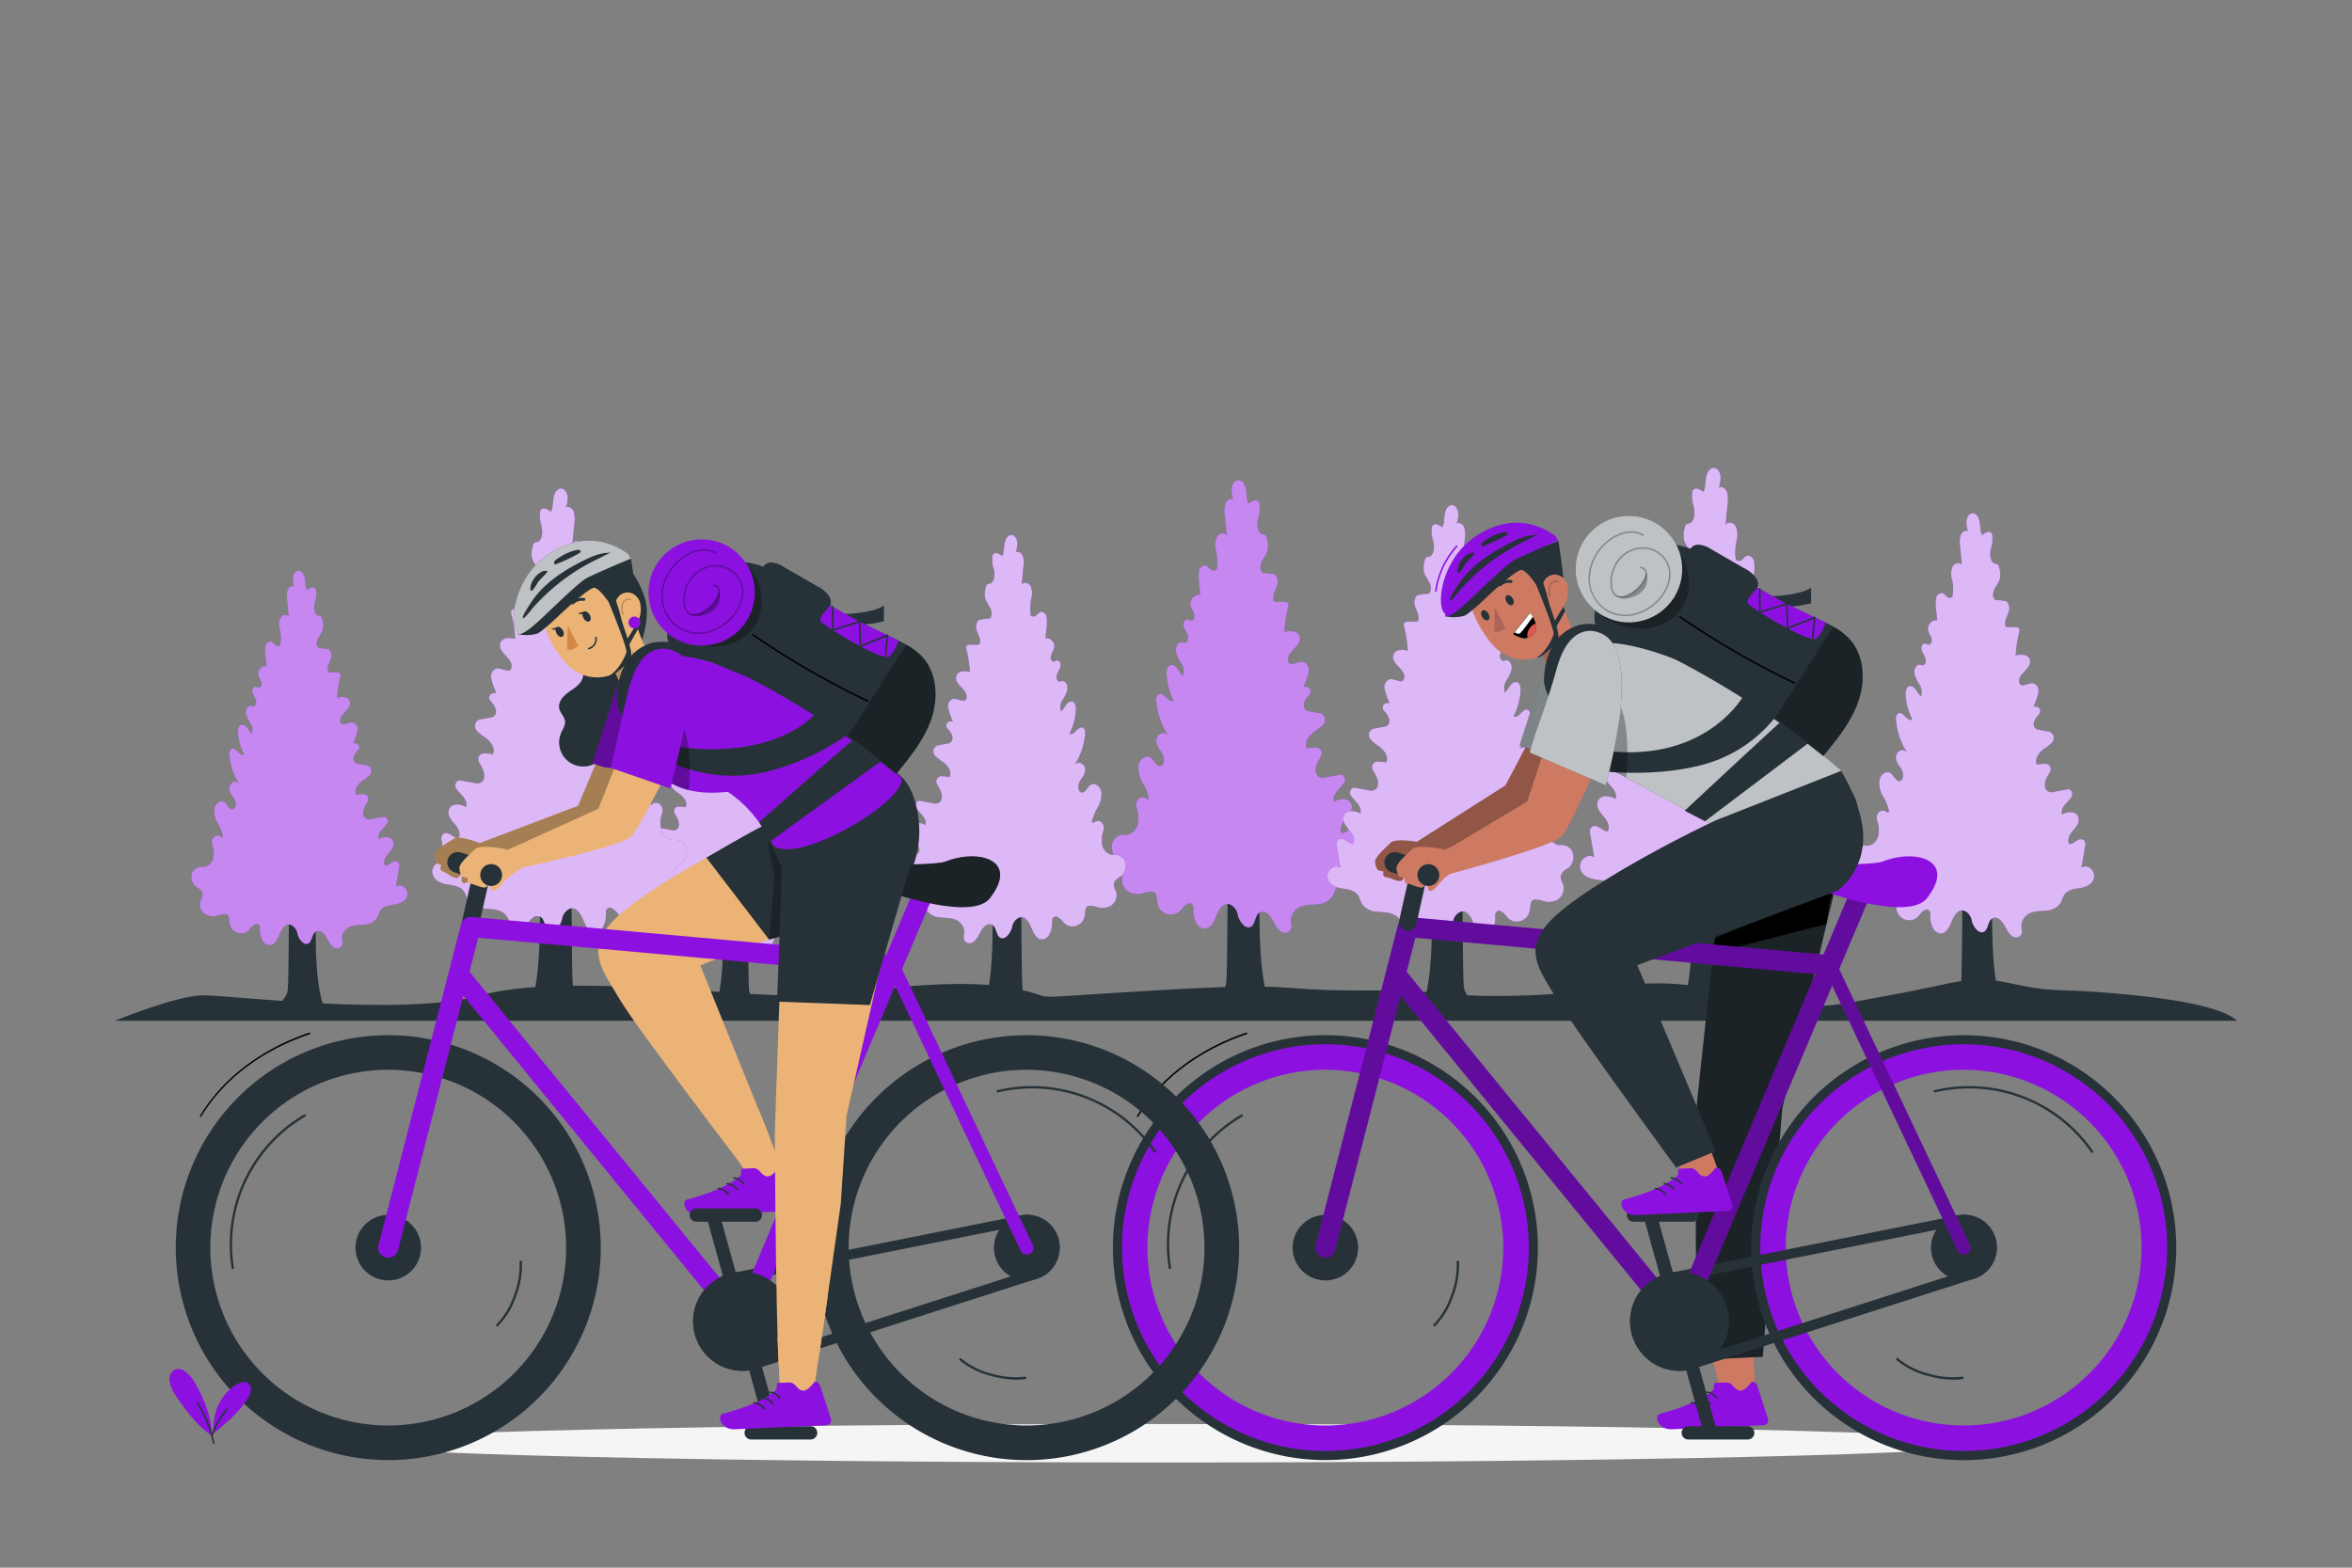 <svg xmlns="http://www.w3.org/2000/svg" viewBox="0 0 750 500"><rect x="0" y="0" width="750" height="500" fill="#808080" stroke="none"/><g id="freepik--Shadow--inject-101"><path d="M635.07,460.31c0,3.39-117.57,6.14-262.6,6.14s-262.6-2.75-262.6-6.14,117.57-6.13,262.6-6.13S635.07,456.93,635.07,460.31Z" style="fill:#f5f5f5"></path></g><g id="freepik--Trees--inject-101"><path d="M36.63,325.56s19.39-7.94,27.81-8.11,63.75,7,88.87,0,79.73.16,98.54,0S302.29,311.36,322,315s-2.68,3.75,46.14.9,35.88.1,66.79,0,24.19,2.48,52.46,1.56,34.17-7.45,63.79-1.1,28.61,5.17,51.25,1.1,25.38-6.77,38.67-3.84,14.67,1.8,27.27,2.74,38.35,3.1,45,9.21Z" style="fill:#263238"></path><path d="M635.51,281.69l-9.75,1.4s-.06,27.31-.41,30.68-5,6.72-5,6.72h18.32C633.91,312.37,635.51,281.69,635.51,281.69Z" style="fill:#263238"></path><path d="M663.74,276.8c.38-2.26.77-4.53,1.15-6.79a2,2,0,0,0-.37-2,1.24,1.24,0,0,0-.66-.32c-1.49-.25-2.58,1.54-4,1.53-.86-1.29.09-3.12,1.1-4.25s2.29-2.62,1.81-4.25a2.4,2.4,0,0,0-1.6-1.6,5.15,5.15,0,0,0-3.59.67c-.74-2.07,1.54-3.69,2.89-5.48.82-1.09,0-2.78-1.22-2.55l-4.62.87a2.36,2.36,0,0,1-1.34-.12c-1.72-.73-1.36-3.06-.58-4.57.31-.58.67-1.17,1-1.77a1.71,1.71,0,0,0-1.17-2.53,11.66,11.66,0,0,0-3,.24c-1-1.93.86-4.14,2.54-5.24a11.28,11.28,0,0,0,2.32-1.91,2.08,2.08,0,0,0-1-3.37l-3.33-.59a2.1,2.1,0,0,1-.85-.35c-1.25-.91-.6-2.71.25-3.76.26-.32.54-.63.8-1a1.4,1.4,0,0,0-.81-2.26l-1-.06a23.73,23.73,0,0,0,1.5-4.27c.45-1.8-.93-3.5-2.51-3.09l-2.12.56a1.36,1.36,0,0,1-.82,0,1.19,1.19,0,0,1-.63-.91c-.57-2.76,3.93-4.23,3.43-7-.36-2-2.82-2-4.56-1.58a38.57,38.57,0,0,1,1.19-7.65,1.05,1.05,0,0,0-.9-1.4l-2.61.05a1,1,0,0,1-.79-.21,1.21,1.21,0,0,1-.25-.73c-.09-1.51.85-2.81,1.23-4.25s-.44-3.57-1.68-3.12c-1.66-.79-2.81.41-3.29-1.33a2.92,2.92,0,0,1-.09-1c.17-1.95,1.79-3.16,2.19-5a7.91,7.91,0,0,0-.24-3.34,1.81,1.81,0,0,0-.44-1,2.33,2.33,0,0,0-.94-.32c-1.58-.48-1.7-3-1.26-4.86a9.76,9.76,0,0,0,.41-4.31,1.16,1.16,0,0,0-1.42-.91,5.66,5.66,0,0,0-1.85,1c-.82-1.74-.32-4-1.24-5.72a2.42,2.42,0,0,0-.91-1c-1.4-.82-2.59.61-2.78,2.07a8.5,8.5,0,0,0,.48,3.42c-.87-.5-2,.25-2.35,1.27a7.22,7.22,0,0,0-.19,3.31l.6,6.24c-.66-1.17-2.39-.72-3,.49a6.39,6.39,0,0,0-.16,4.11,13.51,13.51,0,0,1,.1,5.59c-2,1-2.16-1.58-3.74-1.27a2,2,0,0,0-1.47,1.77c-.38,2.42.38,4.76.31,7-1.52-.53-3.22,1.38-2.81,3.16.25,1.08,1.09,1.9,1.14,3.08a1.44,1.44,0,0,1-.53,1.25c-.83.6-1.35-.74-2.22,0a1.64,1.64,0,0,0-.52,1.34c.08,1.43,1.21,2.34,1.36,3.75a1.76,1.76,0,0,1-.44,1.39c-.52.54-1,.16-1.47.1-1.14-.14-1.92,1.5-1.72,2.81a11.39,11.39,0,0,0,1.62,3.5,4.26,4.26,0,0,1,.48,3.76c-1-.81-1.43-2.29-2.52-3a1.5,1.5,0,0,0-1.37-.18c-.94.41-1,1.71-1,2.79a19.63,19.63,0,0,0,2.11,7.7c-1.37,1.26-2.92-2.91-4.53-1.8a1.79,1.79,0,0,0-.67,1.59A21.92,21.92,0,0,0,608.14,240a1.92,1.92,0,0,0-2.06-.68,2.42,2.42,0,0,0-1.49,2.31c0,1.48,1.12,2.57,1.82,3.8s.66,3.42-.59,3.66-1.93-1.84-3.08-2.57c-1.36-.86-3.14.61-3.45,2.38a8.4,8.4,0,0,0,1.18,5.11,15,15,0,0,1,1.93,4.87l-.49.32c-1.93-1.77-4,.35-3.35,2.42a9.17,9.17,0,0,1,.56,2.63l-.06,1.34c0,2.23-1.84,4.22-3.77,4.15a3.68,3.68,0,0,0-3.8,2c-.78,1.87-.11,4.43,1.57,5.3a4.4,4.4,0,0,1,1.29.95c1.52,1.7.33,2.84-.06,4.19a4.2,4.2,0,0,0,1.79,4.48,5.74,5.74,0,0,0,4.5.46,6.85,6.85,0,0,1,2.94-.44c1.83.88.41,3.22,2.15,5.39a4.47,4.47,0,0,0,1.82,1.22,3.94,3.94,0,0,0,4.62-1.56,5.2,5.2,0,0,1,1.86-1.53c.78-.33,1.59.38,1.57,1.34a8.3,8.3,0,0,0,1,4.74,2.83,2.83,0,0,0,2.36,1.43c1.84-.05,2.76-2.2,3.52-4,.93-2.23,2.7-4.79,5.19-2.4a4.3,4.3,0,0,1,1.14,2.29c.37,1.91,2.42,4.66,4.08,3.45,1.36-1,1-3.84,2.93-4.3a2.17,2.17,0,0,1,1.68.36c2.06,1.38,2.36,4.65,4.64,5.71a1.87,1.87,0,0,0,2.31-.58c.67-.9.26-1.78.19-2.67a4.58,4.58,0,0,1,3-4.42c1.66-.65,3.46-.52,5.2-.75a5.53,5.53,0,0,0,4.48-2.74c.33-.65.49-1.4.84-2,1-1.84,3.18-2.14,5-2.41s4.07-1,4.6-3.13C668.38,277.68,665.47,275.31,663.74,276.8Z" style="fill:#8C11E1"></path><g style="opacity:0.7"><path d="M663.74,276.8c.38-2.26.77-4.53,1.15-6.79a2,2,0,0,0-.37-2,1.24,1.24,0,0,0-.66-.32c-1.49-.25-2.58,1.54-4,1.53-.86-1.29.09-3.12,1.1-4.25s2.29-2.62,1.81-4.25a2.4,2.4,0,0,0-1.6-1.6,5.15,5.15,0,0,0-3.59.67c-.74-2.07,1.54-3.69,2.89-5.48.82-1.09,0-2.78-1.22-2.55l-4.62.87a2.36,2.36,0,0,1-1.34-.12c-1.72-.73-1.36-3.06-.58-4.57.31-.58.67-1.17,1-1.77a1.71,1.71,0,0,0-1.17-2.53,11.66,11.66,0,0,0-3,.24c-1-1.93.86-4.14,2.54-5.24a11.28,11.28,0,0,0,2.32-1.91,2.08,2.08,0,0,0-1-3.37l-3.33-.59a2.1,2.1,0,0,1-.85-.35c-1.25-.91-.6-2.71.25-3.76.26-.32.54-.63.8-1a1.4,1.4,0,0,0-.81-2.26l-1-.06a23.73,23.73,0,0,0,1.5-4.27c.45-1.8-.93-3.5-2.51-3.09l-2.12.56a1.36,1.36,0,0,1-.82,0,1.19,1.19,0,0,1-.63-.91c-.57-2.76,3.93-4.23,3.43-7-.36-2-2.82-2-4.56-1.58a38.57,38.57,0,0,1,1.19-7.65,1.05,1.05,0,0,0-.9-1.4l-2.61.05a1,1,0,0,1-.79-.21,1.21,1.21,0,0,1-.25-.73c-.09-1.51.85-2.81,1.23-4.25s-.44-3.57-1.68-3.12c-1.66-.79-2.81.41-3.29-1.33a2.92,2.92,0,0,1-.09-1c.17-1.95,1.79-3.16,2.19-5a7.91,7.91,0,0,0-.24-3.34,1.81,1.81,0,0,0-.44-1,2.33,2.33,0,0,0-.94-.32c-1.58-.48-1.7-3-1.26-4.86a9.76,9.76,0,0,0,.41-4.31,1.16,1.16,0,0,0-1.42-.91,5.66,5.66,0,0,0-1.85,1c-.82-1.74-.32-4-1.24-5.72a2.42,2.42,0,0,0-.91-1c-1.4-.82-2.59.61-2.78,2.07a8.5,8.5,0,0,0,.48,3.42c-.87-.5-2,.25-2.35,1.27a7.22,7.22,0,0,0-.19,3.31l.6,6.24c-.66-1.17-2.39-.72-3,.49a6.39,6.39,0,0,0-.16,4.11,13.51,13.51,0,0,1,.1,5.59c-2,1-2.16-1.58-3.74-1.27a2,2,0,0,0-1.47,1.77c-.38,2.42.38,4.76.31,7-1.52-.53-3.22,1.38-2.81,3.16.25,1.08,1.09,1.9,1.14,3.08a1.44,1.44,0,0,1-.53,1.25c-.83.6-1.35-.74-2.22,0a1.64,1.64,0,0,0-.52,1.34c.08,1.43,1.21,2.34,1.36,3.75a1.76,1.76,0,0,1-.44,1.39c-.52.54-1,.16-1.47.1-1.14-.14-1.92,1.5-1.72,2.81a11.39,11.39,0,0,0,1.62,3.5,4.26,4.26,0,0,1,.48,3.76c-1-.81-1.43-2.29-2.52-3a1.5,1.5,0,0,0-1.37-.18c-.94.41-1,1.71-1,2.79a19.63,19.63,0,0,0,2.11,7.7c-1.37,1.26-2.92-2.91-4.53-1.8a1.79,1.79,0,0,0-.67,1.59A21.92,21.92,0,0,0,608.14,240a1.92,1.92,0,0,0-2.06-.68,2.42,2.42,0,0,0-1.49,2.31c0,1.48,1.12,2.57,1.82,3.8s.66,3.42-.59,3.66-1.93-1.84-3.08-2.57c-1.36-.86-3.14.61-3.45,2.38a8.4,8.4,0,0,0,1.18,5.11,15,15,0,0,1,1.93,4.87l-.49.32c-1.93-1.77-4,.35-3.35,2.42a9.17,9.17,0,0,1,.56,2.63l-.06,1.34c0,2.23-1.84,4.22-3.77,4.15a3.68,3.68,0,0,0-3.8,2c-.78,1.87-.11,4.43,1.57,5.3a4.4,4.4,0,0,1,1.29.95c1.52,1.7.33,2.84-.06,4.19a4.2,4.2,0,0,0,1.79,4.48,5.74,5.74,0,0,0,4.5.46,6.85,6.85,0,0,1,2.94-.44c1.83.88.41,3.22,2.15,5.39a4.47,4.47,0,0,0,1.82,1.22,3.94,3.94,0,0,0,4.62-1.56,5.2,5.2,0,0,1,1.86-1.53c.78-.33,1.59.38,1.57,1.34a8.3,8.3,0,0,0,1,4.74,2.83,2.83,0,0,0,2.36,1.43c1.84-.05,2.76-2.2,3.52-4,.93-2.23,2.7-4.79,5.19-2.4a4.3,4.3,0,0,1,1.14,2.29c.37,1.91,2.42,4.66,4.08,3.45,1.36-1,1-3.84,2.93-4.3a2.17,2.17,0,0,1,1.68.36c2.06,1.38,2.36,4.65,4.64,5.71a1.87,1.87,0,0,0,2.31-.58c.67-.9.26-1.78.19-2.67a4.58,4.58,0,0,1,3-4.42c1.66-.65,3.46-.52,5.2-.75a5.53,5.53,0,0,0,4.48-2.74c.33-.65.49-1.4.84-2,1-1.84,3.18-2.14,5-2.41s4.07-1,4.6-3.13C668.38,277.68,665.47,275.31,663.74,276.8Z" style="fill:#fff"></path></g><path d="M401.89,279.05l-10.42,1.49s-.06,29.18-.43,32.77-5.35,7.18-5.35,7.18h19.57C400.18,311.81,401.89,279.05,401.89,279.05Z" style="fill:#263238"></path><path d="M432,273.83q.63-3.63,1.24-7.26a2.1,2.1,0,0,0-.4-2.12,1.47,1.47,0,0,0-.71-.34c-1.59-.27-2.75,1.65-4.28,1.64-.91-1.38.1-3.34,1.17-4.54s2.46-2.8,1.94-4.54a2.55,2.55,0,0,0-1.71-1.71,5.54,5.54,0,0,0-3.83.72c-.8-2.21,1.65-3.94,3.08-5.85.88-1.17,0-3-1.3-2.73l-4.93.93a2.45,2.45,0,0,1-1.44-.13c-1.83-.78-1.45-3.26-.61-4.87.33-.63.72-1.26,1-1.9a1.85,1.85,0,0,0-1.26-2.71,12.75,12.75,0,0,0-3.2.27c-1.05-2.07.92-4.42,2.71-5.6a12.3,12.3,0,0,0,2.48-2c1.06-1.22.46-3.34-1-3.6l-3.56-.63a2.19,2.19,0,0,1-.91-.37c-1.34-1-.64-2.9.27-4,.27-.34.57-.68.85-1a1.5,1.5,0,0,0-.86-2.42l-1.09-.06a24.67,24.67,0,0,0,1.61-4.56c.48-1.93-1-3.74-2.68-3.3l-2.26.59a1.36,1.36,0,0,1-.89,0,1.31,1.31,0,0,1-.67-1c-.6-2.95,4.21-4.51,3.67-7.48-.39-2.16-3-2.18-4.87-1.68a40,40,0,0,1,1.27-8.17,1.13,1.13,0,0,0-1-1.5l-2.78.06a1.07,1.07,0,0,1-.85-.23A1.28,1.28,0,0,1,406,191c-.1-1.61.91-3,1.31-4.54s-.47-3.82-1.79-3.33c-1.77-.84-3,.44-3.51-1.42a3,3,0,0,1-.1-1c.18-2.09,1.92-3.39,2.34-5.34a8.33,8.33,0,0,0-.26-3.57,1.85,1.85,0,0,0-.47-1.06,2.34,2.34,0,0,0-1-.34c-1.69-.51-1.81-3.25-1.35-5.2a10.16,10.16,0,0,0,.44-4.59,1.24,1.24,0,0,0-1.52-1,5.85,5.85,0,0,0-2,1c-.87-1.86-.35-4.27-1.33-6.12a2.59,2.59,0,0,0-1-1.07c-1.5-.88-2.77.65-3,2.21a9.29,9.29,0,0,0,.51,3.65c-.92-.53-2.09.26-2.51,1.36a7.66,7.66,0,0,0-.2,3.54q.31,3.33.65,6.66c-.72-1.25-2.56-.78-3.22.52a6.84,6.84,0,0,0-.18,4.39c.33,1.61.63,4.39.11,6-2.09,1.11-2.31-1.69-4-1.36a2.17,2.17,0,0,0-1.57,1.89c-.41,2.59.41,5.09.33,7.53-1.62-.57-3.44,1.47-3,3.37.27,1.16,1.16,2,1.21,3.29a1.54,1.54,0,0,1-.56,1.34c-.89.64-1.44-.8-2.37,0a1.75,1.75,0,0,0-.56,1.44c.09,1.53,1.3,2.49,1.45,4a1.85,1.85,0,0,1-.46,1.48c-.56.58-1,.18-1.57.11-1.22-.15-2.06,1.6-1.84,3a12,12,0,0,0,1.73,3.74,4.56,4.56,0,0,1,.51,4c-1.05-.86-1.52-2.45-2.69-3.2a1.54,1.54,0,0,0-1.46-.19c-1,.43-1.13,1.82-1.06,3a21,21,0,0,0,2.25,8.22c-1.46,1.35-3.11-3.11-4.84-1.92a1.91,1.91,0,0,0-.71,1.7,23.37,23.37,0,0,0,3.82,11.42,2.09,2.09,0,0,0-2.21-.73,2.61,2.61,0,0,0-1.59,2.47c0,1.58,1.2,2.74,1.94,4.06s.71,3.65-.63,3.91-2.05-2-3.28-2.75c-1.46-.92-3.35.66-3.69,2.54a8.94,8.94,0,0,0,1.26,5.46,16,16,0,0,1,2.06,5.2L366,255c-2.06-1.89-4.27.38-3.58,2.59a9.73,9.73,0,0,1,.59,2.81l-.06,1.43c0,2.38-2,4.51-4,4.44a3.92,3.92,0,0,0-4.06,2.17c-.84,2-.12,4.72,1.68,5.66a4.73,4.73,0,0,1,1.37,1c1.63,1.82.35,3-.06,4.48a4.5,4.5,0,0,0,1.91,4.79,6.11,6.11,0,0,0,4.81.49,7.29,7.29,0,0,1,3.14-.47c1.95.94.43,3.44,2.3,5.76a4.75,4.75,0,0,0,1.94,1.3,4.22,4.22,0,0,0,4.93-1.67,5.69,5.69,0,0,1,2-1.63c.83-.35,1.7.41,1.68,1.43a8.81,8.81,0,0,0,1.06,5.06,3,3,0,0,0,2.52,1.53c2-.05,3-2.35,3.77-4.28,1-2.39,2.88-5.12,5.54-2.56a4.53,4.53,0,0,1,1.21,2.44c.4,2,2.59,5,4.36,3.69,1.46-1.07,1.05-4.11,3.13-4.6a2.33,2.33,0,0,1,1.8.39c2.2,1.47,2.52,5,4.95,6.09a2,2,0,0,0,2.47-.62c.71-1,.28-1.9.2-2.85a4.9,4.9,0,0,1,3.23-4.72c1.77-.69,3.7-.55,5.55-.8a5.94,5.94,0,0,0,4.79-2.92c.35-.7.52-1.5.9-2.17,1.08-2,3.39-2.29,5.39-2.58s4.34-1.1,4.91-3.35C437,274.76,433.89,272.23,432,273.83Z" style="fill:#8C11E1"></path><g style="opacity:0.5"><path d="M432,273.83q.63-3.63,1.24-7.26a2.1,2.1,0,0,0-.4-2.12,1.47,1.47,0,0,0-.71-.34c-1.59-.27-2.75,1.65-4.28,1.64-.91-1.38.1-3.34,1.17-4.54s2.46-2.8,1.94-4.54a2.55,2.55,0,0,0-1.71-1.71,5.54,5.54,0,0,0-3.83.72c-.8-2.21,1.65-3.94,3.08-5.85.88-1.17,0-3-1.3-2.73l-4.93.93a2.45,2.45,0,0,1-1.44-.13c-1.83-.78-1.45-3.26-.61-4.87.33-.63.72-1.26,1-1.9a1.85,1.85,0,0,0-1.26-2.71,12.75,12.75,0,0,0-3.2.27c-1.05-2.07.92-4.42,2.71-5.6a12.3,12.3,0,0,0,2.48-2c1.06-1.22.46-3.34-1-3.6l-3.56-.63a2.19,2.19,0,0,1-.91-.37c-1.34-1-.64-2.9.27-4,.27-.34.57-.68.85-1a1.5,1.5,0,0,0-.86-2.42l-1.09-.06a24.67,24.67,0,0,0,1.61-4.56c.48-1.93-1-3.74-2.68-3.3l-2.26.59a1.36,1.36,0,0,1-.89,0,1.31,1.31,0,0,1-.67-1c-.6-2.95,4.21-4.51,3.67-7.48-.39-2.16-3-2.18-4.87-1.68a40,40,0,0,1,1.27-8.17,1.13,1.13,0,0,0-1-1.5l-2.78.06a1.07,1.07,0,0,1-.85-.23A1.28,1.28,0,0,1,406,191c-.1-1.61.91-3,1.31-4.54s-.47-3.82-1.79-3.33c-1.77-.84-3,.44-3.51-1.42a3,3,0,0,1-.1-1c.18-2.09,1.92-3.39,2.34-5.34a8.33,8.33,0,0,0-.26-3.57,1.85,1.85,0,0,0-.47-1.06,2.34,2.34,0,0,0-1-.34c-1.69-.51-1.81-3.25-1.35-5.2a10.16,10.16,0,0,0,.44-4.59,1.24,1.24,0,0,0-1.52-1,5.85,5.85,0,0,0-2,1c-.87-1.86-.35-4.27-1.33-6.12a2.59,2.59,0,0,0-1-1.07c-1.5-.88-2.77.65-3,2.21a9.29,9.29,0,0,0,.51,3.65c-.92-.53-2.09.26-2.51,1.36a7.66,7.66,0,0,0-.2,3.54q.31,3.33.65,6.66c-.72-1.25-2.56-.78-3.22.52a6.84,6.84,0,0,0-.18,4.39c.33,1.61.63,4.39.11,6-2.09,1.11-2.31-1.69-4-1.36a2.17,2.17,0,0,0-1.57,1.89c-.41,2.59.41,5.09.33,7.53-1.62-.57-3.44,1.47-3,3.37.27,1.16,1.16,2,1.21,3.29a1.54,1.54,0,0,1-.56,1.34c-.89.64-1.44-.8-2.37,0a1.75,1.75,0,0,0-.56,1.44c.09,1.53,1.3,2.49,1.45,4a1.85,1.85,0,0,1-.46,1.48c-.56.58-1,.18-1.57.11-1.22-.15-2.06,1.6-1.84,3a12,12,0,0,0,1.73,3.74,4.56,4.56,0,0,1,.51,4c-1.05-.86-1.52-2.45-2.69-3.2a1.54,1.54,0,0,0-1.46-.19c-1,.43-1.13,1.82-1.06,3a21,21,0,0,0,2.25,8.22c-1.46,1.35-3.11-3.11-4.84-1.92a1.91,1.91,0,0,0-.71,1.7,23.37,23.37,0,0,0,3.82,11.42,2.09,2.09,0,0,0-2.21-.73,2.61,2.61,0,0,0-1.59,2.47c0,1.58,1.2,2.74,1.94,4.06s.71,3.65-.63,3.91-2.05-2-3.28-2.75c-1.46-.92-3.35.66-3.69,2.54a8.94,8.94,0,0,0,1.26,5.46,16,16,0,0,1,2.06,5.2L366,255c-2.06-1.89-4.27.38-3.58,2.59a9.73,9.73,0,0,1,.59,2.81l-.06,1.43c0,2.38-2,4.51-4,4.44a3.92,3.92,0,0,0-4.06,2.17c-.84,2-.12,4.72,1.68,5.66a4.73,4.73,0,0,1,1.37,1c1.63,1.82.35,3-.06,4.48a4.5,4.5,0,0,0,1.91,4.79,6.11,6.11,0,0,0,4.81.49,7.29,7.29,0,0,1,3.14-.47c1.95.94.43,3.44,2.3,5.76a4.75,4.75,0,0,0,1.94,1.3,4.22,4.22,0,0,0,4.93-1.67,5.69,5.69,0,0,1,2-1.63c.83-.35,1.7.41,1.68,1.43a8.81,8.81,0,0,0,1.06,5.06,3,3,0,0,0,2.52,1.53c2-.05,3-2.35,3.77-4.28,1-2.39,2.88-5.12,5.54-2.56a4.53,4.53,0,0,1,1.21,2.44c.4,2,2.59,5,4.36,3.69,1.46-1.07,1.05-4.11,3.13-4.6a2.33,2.33,0,0,1,1.8.39c2.2,1.47,2.52,5,4.95,6.09a2,2,0,0,0,2.47-.62c.71-1,.28-1.9.2-2.85a4.9,4.9,0,0,1,3.23-4.72c1.77-.69,3.7-.55,5.55-.8a5.94,5.94,0,0,0,4.79-2.92c.35-.7.52-1.5.9-2.17,1.08-2,3.39-2.29,5.39-2.58s4.34-1.1,4.91-3.35C437,274.76,433.89,272.23,432,273.83Z" style="fill:#fff"></path></g><path d="M100.89,287.15l-8.75,1.25s-.06,24.33-.37,27.33-4.49,6-4.49,6h16.45C99.46,314.48,100.89,287.15,100.89,287.15Z" style="fill:#263238"></path><path d="M126.24,282.8c.35-2,.69-4,1-6.05A1.75,1.75,0,0,0,127,275a1.24,1.24,0,0,0-.6-.29c-1.34-.22-2.31,1.38-3.6,1.37-.77-1.15.08-2.78,1-3.79s2.06-2.33,1.62-3.79a2.12,2.12,0,0,0-1.43-1.42,4.68,4.68,0,0,0-3.23.6c-.66-1.84,1.39-3.29,2.6-4.88.74-1,0-2.48-1.09-2.28l-4.15.78a2,2,0,0,1-1.21-.11c-1.54-.65-1.22-2.72-.52-4.07.28-.52.61-1,.87-1.58a1.52,1.52,0,0,0-1-2.25,10.6,10.6,0,0,0-2.69.22c-.88-1.73.77-3.69,2.28-4.67a10.18,10.18,0,0,0,2.08-1.71,1.85,1.85,0,0,0-.85-3l-3-.53a1.83,1.83,0,0,1-.77-.3c-1.12-.81-.54-2.42.23-3.36.23-.28.48-.56.71-.85a1.24,1.24,0,0,0-.72-2l-.91-.06a20.4,20.4,0,0,0,1.35-3.8c.41-1.6-.84-3.12-2.25-2.75l-1.9.49a1.21,1.21,0,0,1-.75,0,1.07,1.07,0,0,1-.56-.82c-.51-2.45,3.53-3.76,3.08-6.23-.33-1.8-2.54-1.82-4.09-1.4a33.2,33.2,0,0,1,1.07-6.82,1,1,0,0,0-.82-1.25l-2.34,0a.93.93,0,0,1-.71-.19,1,1,0,0,1-.22-.65c-.09-1.35.76-2.5,1.1-3.79s-.39-3.18-1.51-2.78c-1.49-.7-2.52.37-3-1.18a2.32,2.32,0,0,1-.08-.87c.15-1.74,1.61-2.82,2-4.46a7,7,0,0,0-.22-3,1.56,1.56,0,0,0-.4-.89,2,2,0,0,0-.84-.28c-1.42-.43-1.52-2.71-1.13-4.34a8.48,8.48,0,0,0,.37-3.83,1,1,0,0,0-1.28-.81,5,5,0,0,0-1.66.86c-.73-1.55-.29-3.56-1.11-5.1a2.24,2.24,0,0,0-.82-.9c-1.26-.73-2.33.55-2.5,1.85a7.58,7.58,0,0,0,.43,3c-.78-.45-1.76.22-2.11,1.13a6.36,6.36,0,0,0-.17,2.95l.54,5.56c-.6-1.05-2.15-.65-2.7.43a5.64,5.64,0,0,0-.15,3.66,11.63,11.63,0,0,1,.09,5c-1.76.93-1.94-1.4-3.36-1.13a1.83,1.83,0,0,0-1.32,1.58c-.34,2.16.35,4.24.28,6.27-1.36-.47-2.89,1.23-2.52,2.82.23,1,1,1.69,1,2.74a1.29,1.29,0,0,1-.47,1.12c-.75.53-1.22-.67-2,0a1.48,1.48,0,0,0-.48,1.2c.08,1.28,1.09,2.08,1.22,3.34a1.55,1.55,0,0,1-.38,1.24c-.48.48-.89.15-1.33.09-1-.12-1.73,1.34-1.54,2.51a9.72,9.72,0,0,0,1.45,3.11,3.74,3.74,0,0,1,.43,3.35c-.88-.72-1.28-2-2.26-2.67a1.33,1.33,0,0,0-1.23-.16c-.84.36-1,1.52-.89,2.48a17.41,17.41,0,0,0,1.89,6.86c-1.22,1.12-2.61-2.59-4.07-1.6a1.58,1.58,0,0,0-.59,1.42A19.29,19.29,0,0,0,76.32,250a1.77,1.77,0,0,0-1.86-.61,2.19,2.19,0,0,0-1.34,2.07c0,1.31,1,2.28,1.63,3.38s.6,3-.53,3.26-1.72-1.64-2.76-2.29c-1.22-.76-2.81.55-3.09,2.12a7.39,7.39,0,0,0,1,4.55,13.32,13.32,0,0,1,1.74,4.34l-.44.28c-1.74-1.57-3.59.32-3,2.16a8.25,8.25,0,0,1,.5,2.34l-.06,1.2c0,2-1.65,3.76-3.38,3.7a3.31,3.31,0,0,0-3.41,1.81A3.84,3.84,0,0,0,62.77,283a4,4,0,0,1,1.16.84c1.37,1.52.29,2.53-.06,3.73a3.74,3.74,0,0,0,1.61,4,5.19,5.19,0,0,0,4,.41,6.18,6.18,0,0,1,2.64-.39c1.64.78.36,2.87,1.93,4.8a4,4,0,0,0,1.63,1.09,3.58,3.58,0,0,0,4.15-1.39,4.72,4.72,0,0,1,1.67-1.37,1.1,1.1,0,0,1,1.41,1.2,7.39,7.39,0,0,0,.89,4.22A2.52,2.52,0,0,0,86,301.43c1.66,0,2.49-1.95,3.17-3.57.84-2,2.42-4.26,4.66-2.13a3.82,3.82,0,0,1,1,2c.34,1.71,2.17,4.16,3.66,3.08,1.23-.89.89-3.42,2.64-3.83a2,2,0,0,1,1.51.32c1.85,1.23,2.11,4.14,4.16,5.08a1.67,1.67,0,0,0,2.07-.52c.61-.8.24-1.58.17-2.38a4.09,4.09,0,0,1,2.72-3.93c1.49-.58,3.11-.46,4.67-.67a5,5,0,0,0,4-2.44c.29-.58.43-1.24.75-1.81.91-1.64,2.86-1.91,4.54-2.15s3.65-.92,4.13-2.79C130.42,283.58,127.8,281.47,126.24,282.8Z" style="fill:#8C11E1"></path><g style="opacity:0.5"><path d="M126.24,282.8c.35-2,.69-4,1-6.05A1.75,1.75,0,0,0,127,275a1.24,1.24,0,0,0-.6-.29c-1.34-.22-2.31,1.38-3.6,1.37-.77-1.15.08-2.78,1-3.79s2.06-2.33,1.62-3.79a2.12,2.12,0,0,0-1.43-1.42,4.68,4.68,0,0,0-3.23.6c-.66-1.84,1.39-3.29,2.6-4.88.74-1,0-2.48-1.09-2.28l-4.15.78a2,2,0,0,1-1.21-.11c-1.54-.65-1.22-2.72-.52-4.07.28-.52.61-1,.87-1.58a1.52,1.52,0,0,0-1-2.25,10.6,10.6,0,0,0-2.69.22c-.88-1.73.77-3.69,2.28-4.67a10.18,10.18,0,0,0,2.08-1.71,1.85,1.85,0,0,0-.85-3l-3-.53a1.83,1.83,0,0,1-.77-.3c-1.12-.81-.54-2.42.23-3.36.23-.28.48-.56.71-.85a1.24,1.24,0,0,0-.72-2l-.91-.06a20.4,20.4,0,0,0,1.35-3.8c.41-1.6-.84-3.12-2.25-2.75l-1.9.49a1.21,1.21,0,0,1-.75,0,1.07,1.07,0,0,1-.56-.82c-.51-2.45,3.53-3.76,3.08-6.23-.33-1.8-2.54-1.82-4.09-1.4a33.2,33.2,0,0,1,1.07-6.82,1,1,0,0,0-.82-1.25l-2.34,0a.93.93,0,0,1-.71-.19,1,1,0,0,1-.22-.65c-.09-1.35.76-2.5,1.1-3.79s-.39-3.18-1.51-2.78c-1.49-.7-2.52.37-3-1.18a2.32,2.32,0,0,1-.08-.87c.15-1.74,1.61-2.82,2-4.46a7,7,0,0,0-.22-3,1.56,1.56,0,0,0-.4-.89,2,2,0,0,0-.84-.28c-1.42-.43-1.52-2.71-1.13-4.34a8.48,8.48,0,0,0,.37-3.83,1,1,0,0,0-1.28-.81,5,5,0,0,0-1.66.86c-.73-1.55-.29-3.56-1.11-5.1a2.24,2.24,0,0,0-.82-.9c-1.26-.73-2.33.55-2.5,1.85a7.58,7.58,0,0,0,.43,3c-.78-.45-1.76.22-2.11,1.13a6.36,6.36,0,0,0-.17,2.95l.54,5.56c-.6-1.05-2.15-.65-2.7.43a5.64,5.64,0,0,0-.15,3.66,11.63,11.63,0,0,1,.09,5c-1.76.93-1.94-1.4-3.36-1.13a1.83,1.83,0,0,0-1.32,1.58c-.34,2.16.35,4.24.28,6.27-1.36-.47-2.89,1.23-2.52,2.82.23,1,1,1.69,1,2.74a1.29,1.29,0,0,1-.47,1.12c-.75.53-1.22-.67-2,0a1.48,1.48,0,0,0-.48,1.2c.08,1.28,1.09,2.08,1.22,3.34a1.55,1.55,0,0,1-.38,1.24c-.48.48-.89.15-1.33.09-1-.12-1.73,1.34-1.54,2.51a9.72,9.72,0,0,0,1.45,3.11,3.74,3.74,0,0,1,.43,3.35c-.88-.72-1.28-2-2.26-2.67a1.33,1.33,0,0,0-1.23-.16c-.84.36-1,1.52-.89,2.48a17.41,17.41,0,0,0,1.89,6.86c-1.22,1.12-2.61-2.59-4.07-1.6a1.58,1.58,0,0,0-.59,1.42A19.29,19.29,0,0,0,76.32,250a1.77,1.77,0,0,0-1.86-.61,2.19,2.19,0,0,0-1.34,2.07c0,1.31,1,2.28,1.63,3.38s.6,3-.53,3.26-1.72-1.64-2.76-2.29c-1.22-.76-2.81.55-3.09,2.12a7.39,7.39,0,0,0,1,4.55,13.32,13.32,0,0,1,1.74,4.34l-.44.28c-1.74-1.57-3.59.32-3,2.16a8.25,8.25,0,0,1,.5,2.34l-.06,1.2c0,2-1.65,3.76-3.38,3.7a3.31,3.31,0,0,0-3.41,1.81A3.84,3.84,0,0,0,62.77,283a4,4,0,0,1,1.16.84c1.37,1.52.29,2.53-.06,3.73a3.74,3.74,0,0,0,1.61,4,5.19,5.19,0,0,0,4,.41,6.18,6.18,0,0,1,2.64-.39c1.64.78.36,2.87,1.93,4.8a4,4,0,0,0,1.63,1.09,3.58,3.58,0,0,0,4.15-1.39,4.72,4.72,0,0,1,1.67-1.37,1.1,1.1,0,0,1,1.41,1.2,7.39,7.39,0,0,0,.89,4.22A2.52,2.52,0,0,0,86,301.43c1.66,0,2.49-1.95,3.17-3.57.84-2,2.42-4.26,4.66-2.13a3.82,3.82,0,0,1,1,2c.34,1.71,2.17,4.16,3.66,3.08,1.23-.89.89-3.42,2.64-3.83a2,2,0,0,1,1.51.32c1.85,1.23,2.11,4.14,4.16,5.08a1.67,1.67,0,0,0,2.07-.52c.61-.8.24-1.58.17-2.38a4.09,4.09,0,0,1,2.72-3.93c1.49-.58,3.11-.46,4.67-.67a5,5,0,0,0,4-2.44c.29-.58.43-1.24.75-1.81.91-1.64,2.86-1.91,4.54-2.15s3.65-.92,4.13-2.79C130.42,283.58,127.8,281.47,126.24,282.8Z" style="fill:#fff"></path></g><path d="M539.41,278.85l10.73,1.54s.06,30.05.45,33.75,5.5,7.4,5.5,7.4H535.93C541.17,312.6,539.41,278.85,539.41,278.85Z" style="fill:#263238"></path><path d="M508.36,273.47c-.42-2.49-.85-5-1.27-7.47a2.17,2.17,0,0,1,.41-2.18,1.42,1.42,0,0,1,.73-.35c1.63-.28,2.83,1.7,4.41,1.68.94-1.42-.1-3.43-1.21-4.67s-2.53-2.89-2-4.68a2.58,2.58,0,0,1,1.75-1.75c1.37-.41,2.69.16,4,.73.81-2.27-1.71-4.06-3.19-6-.9-1.2,0-3.06,1.34-2.8l5.08,1a2.5,2.5,0,0,0,1.48-.13c1.89-.8,1.5-3.36.64-5-.34-.65-.74-1.29-1.07-1.95-.59-1.2.1-2.74,1.29-2.79a13.07,13.07,0,0,1,3.3.27c1.08-2.13-.95-4.55-2.8-5.77a12.89,12.89,0,0,1-2.55-2.1c-1.09-1.26-.47-3.43,1.05-3.7l3.66-.66a2.18,2.18,0,0,0,.94-.37c1.37-1,.66-3-.28-4.15-.28-.34-.59-.69-.87-1.05a1.54,1.54,0,0,1,.88-2.49l1.12-.06a25.93,25.93,0,0,1-1.66-4.7c-.49-2,1-3.85,2.77-3.39l2.32.61a1.5,1.5,0,0,0,.91,0,1.34,1.34,0,0,0,.7-1c.62-3-4.33-4.64-3.78-7.69.4-2.23,3.11-2.25,5-1.73a40.25,40.25,0,0,0-1.31-8.42,1.18,1.18,0,0,1,1-1.55l2.87.06a1.13,1.13,0,0,0,.87-.23,1.29,1.29,0,0,0,.27-.81c.11-1.65-.93-3.08-1.35-4.67s.48-3.93,1.85-3.43c1.82-.87,3.09.45,3.61-1.46a3,3,0,0,0,.1-1.08c-.18-2.15-2-3.48-2.41-5.5a8.64,8.64,0,0,1,.27-3.67,2.06,2.06,0,0,1,.48-1.1,2.67,2.67,0,0,1,1-.35c1.73-.52,1.87-3.34,1.38-5.35a10.78,10.78,0,0,1-.45-4.73,1.28,1.28,0,0,1,1.57-1,6,6,0,0,1,2,1.06c.9-1.91.36-4.39,1.36-6.3a2.86,2.86,0,0,1,1-1.11c1.54-.9,2.85.68,3.06,2.29a9.67,9.67,0,0,1-.53,3.76c1-.56,2.15.27,2.59,1.39a8.13,8.13,0,0,1,.2,3.65l-.66,6.86c.73-1.29,2.63-.8,3.31.53a7.06,7.06,0,0,1,.18,4.53c-.34,1.65-.64,4.52-.11,6.15,2.16,1.14,2.38-1.74,4.11-1.4a2.22,2.22,0,0,1,1.62,1.95c.42,2.66-.42,5.23-.34,7.74,1.67-.58,3.54,1.52,3.09,3.48-.28,1.19-1.19,2.09-1.25,3.39a1.64,1.64,0,0,0,.57,1.38c.93.66,1.5-.82,2.45,0a1.8,1.8,0,0,1,.58,1.48c-.1,1.57-1.34,2.57-1.5,4.12a1.9,1.9,0,0,0,.48,1.52c.57.6,1.08.19,1.62.12,1.25-.15,2.11,1.65,1.89,3.09a12.19,12.19,0,0,1-1.79,3.85c-.67,1.24-1.15,2.86-.52,4.14,1.09-.89,1.57-2.53,2.78-3.3a1.59,1.59,0,0,1,1.5-.2c1,.45,1.16,1.88,1.08,3.06a21.55,21.55,0,0,1-2.31,8.48c1.5,1.38,3.2-3.21,5-2a1.93,1.93,0,0,1,.73,1.74A24,24,0,0,1,569.51,233a2.12,2.12,0,0,1,2.27-.74,2.68,2.68,0,0,1,1.65,2.54c0,1.63-1.24,2.82-2,4.18s-.73,3.76.65,4,2.11-2,3.38-2.82c1.5-.95,3.45.67,3.79,2.62a9.17,9.17,0,0,1-1.29,5.62,16.4,16.4,0,0,0-2.13,5.36l.54.34c2.13-1.94,4.4.39,3.69,2.67a9.89,9.89,0,0,0-.61,2.89l.06,1.47c0,2.46,2,4.65,4.14,4.58,1.69-.06,3.44.47,4.18,2.23.87,2.05.13,4.87-1.72,5.83a4.77,4.77,0,0,0-1.42,1c-1.68,1.87-.36,3.12.07,4.61a4.65,4.65,0,0,1-2,4.93,6.26,6.26,0,0,1-5,.5,7.55,7.55,0,0,0-3.23-.48c-2,1-.44,3.55-2.37,5.93a4.78,4.78,0,0,1-2,1.34c-2.28.73-3.82-.18-5.08-1.71a5.78,5.78,0,0,0-2-1.69c-.85-.36-1.74.42-1.72,1.48a9.15,9.15,0,0,1-1.1,5.21,3.07,3.07,0,0,1-2.59,1.57c-2-.05-3.05-2.41-3.88-4.41-1-2.45-3-5.26-5.71-2.63a4.68,4.68,0,0,0-1.25,2.51c-.41,2.11-2.66,5.13-4.49,3.8-1.5-1.1-1.08-4.23-3.22-4.73a2.33,2.33,0,0,0-1.85.4c-2.27,1.51-2.6,5.11-5.1,6.27a2,2,0,0,1-2.54-.64c-.74-1-.3-1.95-.21-2.94a5.06,5.06,0,0,0-3.33-4.86c-1.83-.71-3.81-.56-5.72-.82a6.09,6.09,0,0,1-4.93-3c-.36-.72-.54-1.54-.92-2.24-1.12-2-3.5-2.35-5.56-2.65s-4.47-1.13-5.06-3.44C503.25,274.44,506.45,271.83,508.36,273.47Z" style="fill:#8C11E1"></path><g style="opacity:0.7"><path d="M508.36,273.47c-.42-2.49-.85-5-1.27-7.47a2.17,2.17,0,0,1,.41-2.18,1.42,1.42,0,0,1,.73-.35c1.63-.28,2.83,1.7,4.41,1.68.94-1.42-.1-3.43-1.21-4.67s-2.53-2.89-2-4.68a2.58,2.58,0,0,1,1.75-1.75c1.37-.41,2.69.16,4,.73.81-2.27-1.71-4.06-3.19-6-.9-1.2,0-3.06,1.34-2.8l5.08,1a2.5,2.5,0,0,0,1.48-.13c1.89-.8,1.5-3.36.64-5-.34-.65-.74-1.29-1.07-1.95-.59-1.2.1-2.74,1.29-2.79a13.07,13.07,0,0,1,3.3.27c1.08-2.13-.95-4.55-2.8-5.77a12.89,12.89,0,0,1-2.55-2.1c-1.09-1.26-.47-3.43,1.05-3.7l3.66-.66a2.18,2.18,0,0,0,.94-.37c1.37-1,.66-3-.28-4.15-.28-.34-.59-.69-.87-1.05a1.54,1.54,0,0,1,.88-2.49l1.12-.06a25.93,25.93,0,0,1-1.66-4.7c-.49-2,1-3.85,2.77-3.39l2.32.61a1.5,1.5,0,0,0,.91,0,1.34,1.34,0,0,0,.7-1c.62-3-4.33-4.64-3.78-7.69.4-2.23,3.11-2.25,5-1.73a40.25,40.25,0,0,0-1.31-8.42,1.18,1.18,0,0,1,1-1.55l2.87.06a1.13,1.13,0,0,0,.87-.23,1.29,1.29,0,0,0,.27-.81c.11-1.65-.93-3.08-1.35-4.67s.48-3.93,1.85-3.43c1.82-.87,3.09.45,3.61-1.46a3,3,0,0,0,.1-1.08c-.18-2.15-2-3.48-2.41-5.5a8.64,8.64,0,0,1,.27-3.67,2.06,2.06,0,0,1,.48-1.1,2.67,2.67,0,0,1,1-.35c1.73-.52,1.87-3.34,1.38-5.35a10.78,10.78,0,0,1-.45-4.73,1.28,1.28,0,0,1,1.57-1,6,6,0,0,1,2,1.06c.9-1.91.36-4.39,1.36-6.3a2.86,2.86,0,0,1,1-1.11c1.54-.9,2.85.68,3.06,2.29a9.67,9.67,0,0,1-.53,3.76c1-.56,2.15.27,2.59,1.39a8.13,8.13,0,0,1,.2,3.65l-.66,6.86c.73-1.29,2.63-.8,3.31.53a7.06,7.06,0,0,1,.18,4.53c-.34,1.65-.64,4.52-.11,6.15,2.16,1.14,2.38-1.74,4.11-1.4a2.22,2.22,0,0,1,1.62,1.95c.42,2.66-.42,5.23-.34,7.74,1.67-.58,3.54,1.52,3.09,3.48-.28,1.19-1.19,2.09-1.25,3.39a1.64,1.64,0,0,0,.57,1.38c.93.66,1.5-.82,2.45,0a1.8,1.8,0,0,1,.58,1.48c-.1,1.57-1.34,2.57-1.5,4.12a1.9,1.9,0,0,0,.48,1.52c.57.6,1.08.19,1.62.12,1.25-.15,2.11,1.65,1.89,3.09a12.19,12.19,0,0,1-1.79,3.85c-.67,1.24-1.15,2.86-.52,4.14,1.09-.89,1.57-2.53,2.78-3.3a1.59,1.59,0,0,1,1.5-.2c1,.45,1.16,1.88,1.08,3.06a21.55,21.55,0,0,1-2.31,8.48c1.5,1.38,3.2-3.21,5-2a1.93,1.93,0,0,1,.73,1.74A24,24,0,0,1,569.51,233a2.12,2.12,0,0,1,2.27-.74,2.68,2.68,0,0,1,1.65,2.54c0,1.63-1.24,2.82-2,4.18s-.73,3.76.65,4,2.11-2,3.38-2.82c1.5-.95,3.45.67,3.79,2.62a9.17,9.17,0,0,1-1.29,5.62,16.4,16.4,0,0,0-2.13,5.36l.54.34c2.13-1.94,4.4.39,3.69,2.67a9.89,9.89,0,0,0-.61,2.89l.06,1.47c0,2.46,2,4.65,4.14,4.58,1.69-.06,3.44.47,4.18,2.23.87,2.05.13,4.87-1.72,5.83a4.77,4.77,0,0,0-1.42,1c-1.68,1.87-.36,3.12.07,4.61a4.65,4.65,0,0,1-2,4.93,6.26,6.26,0,0,1-5,.5,7.55,7.55,0,0,0-3.23-.48c-2,1-.44,3.55-2.37,5.93a4.78,4.78,0,0,1-2,1.34c-2.28.73-3.82-.18-5.08-1.71a5.78,5.78,0,0,0-2-1.69c-.85-.36-1.74.42-1.72,1.48a9.15,9.15,0,0,1-1.1,5.21,3.07,3.07,0,0,1-2.59,1.57c-2-.05-3.05-2.41-3.88-4.41-1-2.45-3-5.26-5.71-2.63a4.68,4.68,0,0,0-1.25,2.51c-.41,2.11-2.66,5.13-4.49,3.8-1.5-1.1-1.08-4.23-3.22-4.73a2.33,2.33,0,0,0-1.85.4c-2.27,1.51-2.6,5.11-5.1,6.27a2,2,0,0,1-2.54-.64c-.74-1-.3-1.95-.21-2.94a5.06,5.06,0,0,0-3.33-4.86c-1.83-.71-3.81-.56-5.72-.82a6.09,6.09,0,0,1-4.93-3c-.36-.72-.54-1.54-.92-2.24-1.12-2-3.5-2.35-5.56-2.65s-4.47-1.13-5.06-3.44C503.25,274.44,506.45,271.83,508.36,273.47Z" style="fill:#fff"></path></g><path d="M456.35,281.83l10,1.43s.07,27.95.42,31.4,5.12,6.88,5.12,6.88H453.11C458,313.22,456.35,281.83,456.35,281.83Z" style="fill:#263238"></path><path d="M427.46,276.83c-.39-2.32-.79-4.64-1.18-6.95a2,2,0,0,1,.38-2,1.35,1.35,0,0,1,.68-.33c1.52-.26,2.64,1.58,4.1,1.57.88-1.32-.09-3.2-1.12-4.35s-2.35-2.68-1.85-4.35a2.4,2.4,0,0,1,1.63-1.63,5.26,5.26,0,0,1,3.67.68c.76-2.11-1.58-3.78-2.95-5.61-.85-1.12,0-2.84,1.24-2.61l4.73.89a2.29,2.29,0,0,0,1.37-.12c1.76-.75,1.4-3.13.59-4.67-.31-.6-.68-1.2-1-1.82a1.76,1.76,0,0,1,1.2-2.59,12.18,12.18,0,0,1,3.07.25c1-2-.88-4.23-2.6-5.36a11.24,11.24,0,0,1-2.37-2,2.12,2.12,0,0,1,1-3.44l3.41-.61a2.25,2.25,0,0,0,.87-.35c1.28-.94.61-2.78-.26-3.86-.26-.32-.55-.64-.81-1a1.43,1.43,0,0,1,.82-2.32l1-.06a23.35,23.35,0,0,1-1.54-4.37c-.46-1.84.95-3.58,2.57-3.16l2.16.57a1.38,1.38,0,0,0,.85,0,1.24,1.24,0,0,0,.64-.93c.58-2.83-4-4.33-3.51-7.17.37-2.06,2.89-2.09,4.66-1.6a38.21,38.21,0,0,0-1.21-7.84,1.08,1.08,0,0,1,.93-1.43l2.66,0a1,1,0,0,0,.81-.22,1.17,1.17,0,0,0,.26-.74c.09-1.54-.87-2.88-1.26-4.35s.45-3.66,1.72-3.19c1.7-.81,2.87.42,3.36-1.36a2.81,2.81,0,0,0,.09-1c-.17-2-1.83-3.24-2.24-5.12a8.11,8.11,0,0,1,.25-3.42,1.78,1.78,0,0,1,.45-1,2.29,2.29,0,0,1,1-.33c1.62-.49,1.74-3.11,1.29-5a9.87,9.87,0,0,1-.42-4.4,1.19,1.19,0,0,1,1.46-.93,5.63,5.63,0,0,1,1.89,1c.83-1.78.33-4.09,1.27-5.86a2.51,2.51,0,0,1,.93-1c1.43-.84,2.65.62,2.85,2.12a8.93,8.93,0,0,1-.49,3.5c.88-.51,2,.25,2.4,1.3a7.42,7.42,0,0,1,.19,3.39l-.62,6.38c.69-1.2,2.46-.74,3.09.5a6.53,6.53,0,0,1,.16,4.2,13.84,13.84,0,0,0-.1,5.73c2,1.06,2.21-1.62,3.83-1.31a2.09,2.09,0,0,1,1.5,1.82c.39,2.48-.39,4.87-.32,7.2,1.56-.54,3.3,1.42,2.87,3.24-.25,1.11-1.1,1.94-1.16,3.15a1.49,1.49,0,0,0,.54,1.28c.86.62,1.39-.76,2.27,0a1.67,1.67,0,0,1,.54,1.38c-.09,1.47-1.24,2.39-1.39,3.83a1.81,1.81,0,0,0,.44,1.42c.54.55,1,.17,1.51.11,1.17-.14,2,1.53,1.76,2.88a11.3,11.3,0,0,1-1.66,3.57,4.4,4.4,0,0,0-.49,3.85c1-.82,1.46-2.34,2.58-3.06a1.47,1.47,0,0,1,1.4-.18c1,.41,1.08,1.74,1,2.84a20,20,0,0,1-2.15,7.88c1.4,1.29,3-3,4.64-1.84a1.83,1.83,0,0,1,.67,1.63,22.35,22.35,0,0,1-3.65,10.94,2,2,0,0,1,2.11-.7,2.49,2.49,0,0,1,1.53,2.37c0,1.51-1.15,2.62-1.86,3.89s-.68,3.49.6,3.74,2-1.88,3.15-2.63c1.4-.88,3.21.63,3.53,2.44a8.54,8.54,0,0,1-1.2,5.22,15.2,15.2,0,0,0-2,5l.5.32c2-1.81,4.09.36,3.43,2.48a9.25,9.25,0,0,0-.57,2.69l.06,1.37c0,2.29,1.88,4.32,3.85,4.26a3.76,3.76,0,0,1,3.89,2.07c.8,1.91.12,4.53-1.61,5.43a4.52,4.52,0,0,0-1.31,1c-1.56,1.74-.34,2.91.06,4.29a4.33,4.33,0,0,1-1.83,4.59,5.83,5.83,0,0,1-4.61.46,7,7,0,0,0-3-.44c-1.87.9-.41,3.29-2.2,5.51a4.61,4.61,0,0,1-1.86,1.25,4,4,0,0,1-4.73-1.6,5.25,5.25,0,0,0-1.91-1.56c-.79-.34-1.62.39-1.6,1.37a8.51,8.51,0,0,1-1,4.85,2.89,2.89,0,0,1-2.41,1.46c-1.89-.05-2.83-2.24-3.61-4.1-.95-2.28-2.76-4.9-5.31-2.45a4.27,4.27,0,0,0-1.16,2.34c-.39,2-2.48,4.77-4.18,3.53-1.4-1-1-3.93-3-4.4a2.18,2.18,0,0,0-1.72.37c-2.11,1.41-2.41,4.75-4.74,5.84a1.92,1.92,0,0,1-2.37-.6c-.68-.92-.27-1.82-.19-2.73a4.7,4.7,0,0,0-3.09-4.52c-1.71-.66-3.55-.53-5.33-.77a5.64,5.64,0,0,1-4.58-2.8c-.33-.66-.5-1.43-.86-2.08-1-1.89-3.26-2.19-5.17-2.47s-4.16-1.05-4.71-3.2C422.71,277.73,425.69,275.3,427.46,276.83Z" style="fill:#8C11E1"></path><g style="opacity:0.7"><path d="M427.46,276.83c-.39-2.32-.79-4.64-1.18-6.95a2,2,0,0,1,.38-2,1.35,1.35,0,0,1,.68-.33c1.52-.26,2.64,1.58,4.1,1.57.88-1.32-.09-3.2-1.12-4.35s-2.35-2.68-1.85-4.35a2.4,2.4,0,0,1,1.63-1.63,5.26,5.26,0,0,1,3.67.68c.76-2.11-1.58-3.78-2.95-5.61-.85-1.12,0-2.84,1.24-2.61l4.73.89a2.29,2.29,0,0,0,1.37-.12c1.76-.75,1.4-3.13.59-4.67-.31-.6-.68-1.2-1-1.82a1.76,1.76,0,0,1,1.2-2.59,12.18,12.18,0,0,1,3.07.25c1-2-.88-4.23-2.6-5.36a11.24,11.24,0,0,1-2.37-2,2.12,2.12,0,0,1,1-3.44l3.41-.61a2.25,2.25,0,0,0,.87-.35c1.28-.94.61-2.78-.26-3.86-.26-.32-.55-.64-.81-1a1.43,1.43,0,0,1,.82-2.32l1-.06a23.35,23.35,0,0,1-1.54-4.37c-.46-1.84.95-3.58,2.57-3.16l2.16.57a1.38,1.38,0,0,0,.85,0,1.24,1.24,0,0,0,.64-.93c.58-2.83-4-4.33-3.51-7.17.37-2.06,2.89-2.09,4.66-1.6a38.21,38.21,0,0,0-1.21-7.84,1.08,1.08,0,0,1,.93-1.43l2.66,0a1,1,0,0,0,.81-.22,1.17,1.17,0,0,0,.26-.74c.09-1.54-.87-2.88-1.26-4.35s.45-3.66,1.72-3.19c1.7-.81,2.87.42,3.36-1.36a2.81,2.81,0,0,0,.09-1c-.17-2-1.83-3.24-2.24-5.12a8.11,8.11,0,0,1,.25-3.42,1.78,1.78,0,0,1,.45-1,2.29,2.29,0,0,1,1-.33c1.62-.49,1.74-3.11,1.29-5a9.87,9.87,0,0,1-.42-4.4,1.19,1.19,0,0,1,1.46-.93,5.63,5.63,0,0,1,1.89,1c.83-1.78.33-4.09,1.27-5.86a2.51,2.51,0,0,1,.93-1c1.43-.84,2.65.62,2.85,2.12a8.93,8.93,0,0,1-.49,3.5c.88-.51,2,.25,2.4,1.3a7.42,7.42,0,0,1,.19,3.39l-.62,6.38c.69-1.2,2.46-.74,3.09.5a6.53,6.53,0,0,1,.16,4.2,13.84,13.84,0,0,0-.1,5.73c2,1.06,2.21-1.62,3.83-1.31a2.09,2.09,0,0,1,1.5,1.82c.39,2.48-.39,4.87-.32,7.2,1.56-.54,3.3,1.42,2.87,3.24-.25,1.11-1.1,1.94-1.16,3.15a1.49,1.49,0,0,0,.54,1.28c.86.62,1.39-.76,2.27,0a1.67,1.67,0,0,1,.54,1.38c-.09,1.47-1.24,2.39-1.39,3.83a1.81,1.81,0,0,0,.44,1.42c.54.55,1,.17,1.51.11,1.17-.14,2,1.53,1.76,2.88a11.3,11.3,0,0,1-1.66,3.57,4.4,4.4,0,0,0-.49,3.85c1-.82,1.46-2.34,2.58-3.06a1.47,1.47,0,0,1,1.4-.18c1,.41,1.08,1.74,1,2.84a20,20,0,0,1-2.15,7.88c1.4,1.29,3-3,4.64-1.84a1.83,1.83,0,0,1,.67,1.63,22.35,22.35,0,0,1-3.65,10.94,2,2,0,0,1,2.11-.7,2.49,2.49,0,0,1,1.53,2.37c0,1.51-1.15,2.62-1.86,3.89s-.68,3.49.6,3.74,2-1.88,3.15-2.63c1.4-.88,3.21.63,3.53,2.44a8.54,8.54,0,0,1-1.2,5.22,15.2,15.2,0,0,0-2,5l.5.32c2-1.81,4.09.36,3.43,2.48a9.25,9.25,0,0,0-.57,2.69l.06,1.37c0,2.29,1.88,4.32,3.85,4.26a3.76,3.76,0,0,1,3.89,2.07c.8,1.91.12,4.53-1.61,5.43a4.52,4.52,0,0,0-1.31,1c-1.56,1.74-.34,2.91.06,4.29a4.33,4.33,0,0,1-1.83,4.59,5.83,5.83,0,0,1-4.61.46,7,7,0,0,0-3-.44c-1.87.9-.41,3.29-2.2,5.51a4.61,4.61,0,0,1-1.86,1.25,4,4,0,0,1-4.73-1.6,5.25,5.25,0,0,0-1.91-1.56c-.79-.34-1.62.39-1.6,1.37a8.51,8.51,0,0,1-1,4.85,2.89,2.89,0,0,1-2.41,1.46c-1.89-.05-2.83-2.24-3.61-4.1-.95-2.28-2.76-4.9-5.31-2.45a4.27,4.27,0,0,0-1.16,2.34c-.39,2-2.48,4.77-4.18,3.53-1.4-1-1-3.93-3-4.4a2.18,2.18,0,0,0-1.72.37c-2.11,1.41-2.41,4.75-4.74,5.84a1.92,1.92,0,0,1-2.37-.6c-.68-.92-.27-1.82-.19-2.73a4.7,4.7,0,0,0-3.09-4.52c-1.71-.66-3.55-.53-5.33-.77a5.64,5.64,0,0,1-4.58-2.8c-.33-.66-.5-1.43-.86-2.08-1-1.89-3.26-2.19-5.17-2.47s-4.16-1.05-4.71-3.2C422.71,277.73,425.69,275.3,427.46,276.83Z" style="fill:#fff"></path></g><path d="M230.38,289.09l8.15,1.16s.05,22.85.34,25.66,4.19,5.63,4.19,5.63H227.73C231.71,314.74,230.38,289.09,230.38,289.09Z" style="fill:#263238"></path><path d="M206.77,285c-.32-1.89-.64-3.79-1-5.68a1.67,1.67,0,0,1,.32-1.66,1.19,1.19,0,0,1,.55-.27c1.25-.21,2.16,1.29,3.35,1.28.72-1.08-.07-2.61-.91-3.55s-1.93-2.19-1.52-3.56a2,2,0,0,1,1.33-1.33,4.34,4.34,0,0,1,3,.56c.62-1.73-1.29-3.09-2.42-4.58-.69-.92,0-2.33,1-2.14l3.86.73a2,2,0,0,0,1.13-.1c1.43-.61,1.14-2.55.48-3.82-.26-.49-.56-1-.81-1.48a1.44,1.44,0,0,1,1-2.12,9.65,9.65,0,0,1,2.51.21c.81-1.62-.72-3.46-2.13-4.39a9.39,9.39,0,0,1-1.94-1.59,1.75,1.75,0,0,1,.8-2.82l2.78-.5a1.58,1.58,0,0,0,.71-.29c1-.76.5-2.26-.21-3.15L218,244a1.16,1.16,0,0,1,.67-1.89l.85-.06a19.79,19.79,0,0,1-1.26-3.56c-.38-1.51.78-2.93,2.1-2.59l1.77.47a1.09,1.09,0,0,0,.69,0,1,1,0,0,0,.53-.76c.47-2.31-3.29-3.54-2.87-5.86.3-1.69,2.36-1.71,3.81-1.31a31.26,31.26,0,0,0-1-6.4.9.9,0,0,1,.76-1.18l2.18.05a.85.85,0,0,0,.67-.18,1,1,0,0,0,.2-.61c.08-1.26-.71-2.35-1-3.55s.37-3,1.41-2.61c1.39-.66,2.35.34,2.75-1.11a2.25,2.25,0,0,0,.07-.82c-.14-1.63-1.5-2.65-1.83-4.18a6.6,6.6,0,0,1,.2-2.79,1.51,1.51,0,0,1,.37-.83,1.82,1.82,0,0,1,.79-.27c1.32-.4,1.42-2.54,1-4.07a8,8,0,0,1-.34-3.6,1,1,0,0,1,1.19-.76,4.56,4.56,0,0,1,1.54.81c.69-1.45.27-3.34,1-4.79a2.21,2.21,0,0,1,.76-.84c1.17-.69,2.17.51,2.33,1.74a7.3,7.3,0,0,1-.4,2.85c.72-.42,1.63.21,2,1.06a6,6,0,0,1,.16,2.78l-.51,5.21c.56-1,2-.6,2.53.41a5.44,5.44,0,0,1,.13,3.44,11,11,0,0,0-.08,4.67c1.64.87,1.8-1.32,3.12-1.06a1.7,1.7,0,0,1,1.23,1.48c.32,2-.32,4-.26,5.89,1.27-.45,2.69,1.15,2.35,2.64-.21.91-.91,1.59-.95,2.58a1.21,1.21,0,0,0,.44,1c.7.51,1.13-.62,1.86,0a1.4,1.4,0,0,1,.44,1.13c-.07,1.2-1,1.95-1.14,3.13a1.43,1.43,0,0,0,.36,1.16c.44.45.82.14,1.23.09,1-.12,1.61,1.25,1.44,2.35a9.06,9.06,0,0,1-1.36,2.92,3.63,3.63,0,0,0-.4,3.15c.83-.67,1.2-1.92,2.12-2.51a1.23,1.23,0,0,1,1.14-.15c.78.34.88,1.43.82,2.33a16.26,16.26,0,0,1-1.76,6.44c1.15,1.05,2.44-2.43,3.79-1.5a1.49,1.49,0,0,1,.56,1.33,18.32,18.32,0,0,1-3,8.94,1.62,1.62,0,0,1,1.73-.57,2.05,2.05,0,0,1,1.25,1.93c0,1.24-.94,2.15-1.52,3.18s-.56,2.86.49,3.06,1.61-1.54,2.57-2.15c1.14-.72,2.62.51,2.88,2a7,7,0,0,1-1,4.27,12.68,12.68,0,0,0-1.62,4.08l.41.26c1.62-1.48,3.35.29,2.81,2a7.48,7.48,0,0,0-.47,2.19l.05,1.12c0,1.87,1.54,3.53,3.15,3.48a3.08,3.08,0,0,1,3.18,1.7,3.63,3.63,0,0,1-1.32,4.43,3.54,3.54,0,0,0-1.07.79c-1.28,1.42-.28,2.38.05,3.5a3.53,3.53,0,0,1-1.5,3.75,4.76,4.76,0,0,1-3.77.38,5.78,5.78,0,0,0-2.45-.36c-1.53.73-.34,2.69-1.8,4.51a3.85,3.85,0,0,1-1.52,1,3.29,3.29,0,0,1-3.86-1.31,4.5,4.5,0,0,0-1.56-1.28c-.65-.27-1.33.32-1.32,1.12a6.88,6.88,0,0,1-.83,4,2.35,2.35,0,0,1-2,1.2c-1.54,0-2.31-1.83-3-3.35-.78-1.87-2.25-4-4.34-2a3.68,3.68,0,0,0-.95,1.92c-.31,1.6-2,3.9-3.41,2.89-1.14-.84-.82-3.22-2.45-3.6a1.76,1.76,0,0,0-1.41.3c-1.72,1.15-2,3.88-3.88,4.77a1.56,1.56,0,0,1-1.93-.49c-.56-.75-.22-1.48-.15-2.23a3.86,3.86,0,0,0-2.53-3.7,18.72,18.72,0,0,0-4.35-.62,4.62,4.62,0,0,1-3.75-2.29c-.27-.54-.41-1.17-.7-1.7-.85-1.54-2.66-1.79-4.23-2s-3.4-.86-3.84-2.61C202.89,285.73,205.32,283.75,206.77,285Z" style="fill:#8C11E1"></path><g style="opacity:0.7"><path d="M206.77,285c-.32-1.89-.64-3.79-1-5.68a1.67,1.67,0,0,1,.32-1.66,1.19,1.19,0,0,1,.55-.27c1.25-.21,2.16,1.29,3.35,1.28.72-1.08-.07-2.61-.91-3.55s-1.93-2.19-1.52-3.56a2,2,0,0,1,1.33-1.33,4.34,4.34,0,0,1,3,.56c.62-1.73-1.29-3.09-2.42-4.58-.69-.92,0-2.33,1-2.14l3.86.73a2,2,0,0,0,1.13-.1c1.43-.61,1.14-2.55.48-3.82-.26-.49-.56-1-.81-1.48a1.44,1.44,0,0,1,1-2.12,9.65,9.65,0,0,1,2.51.21c.81-1.62-.72-3.46-2.13-4.39a9.39,9.39,0,0,1-1.94-1.59,1.75,1.75,0,0,1,.8-2.82l2.78-.5a1.58,1.58,0,0,0,.71-.29c1-.76.5-2.26-.21-3.15L218,244a1.16,1.16,0,0,1,.67-1.89l.85-.06a19.79,19.79,0,0,1-1.26-3.56c-.38-1.51.78-2.93,2.1-2.59l1.77.47a1.09,1.09,0,0,0,.69,0,1,1,0,0,0,.53-.76c.47-2.31-3.29-3.54-2.87-5.86.3-1.69,2.36-1.71,3.81-1.31a31.26,31.26,0,0,0-1-6.4.9.9,0,0,1,.76-1.18l2.18.05a.85.85,0,0,0,.67-.18,1,1,0,0,0,.2-.61c.08-1.26-.71-2.35-1-3.55s.37-3,1.41-2.61c1.39-.66,2.35.34,2.75-1.11a2.25,2.25,0,0,0,.07-.82c-.14-1.63-1.5-2.65-1.83-4.18a6.6,6.6,0,0,1,.2-2.79,1.51,1.51,0,0,1,.37-.83,1.82,1.82,0,0,1,.79-.27c1.32-.4,1.42-2.54,1-4.07a8,8,0,0,1-.34-3.6,1,1,0,0,1,1.19-.76,4.56,4.56,0,0,1,1.54.81c.69-1.45.27-3.34,1-4.79a2.21,2.21,0,0,1,.76-.84c1.17-.69,2.17.51,2.33,1.74a7.3,7.3,0,0,1-.4,2.85c.72-.42,1.63.21,2,1.06a6,6,0,0,1,.16,2.78l-.51,5.21c.56-1,2-.6,2.53.41a5.44,5.44,0,0,1,.13,3.44,11,11,0,0,0-.08,4.67c1.64.87,1.8-1.32,3.12-1.06a1.7,1.7,0,0,1,1.23,1.48c.32,2-.32,4-.26,5.89,1.27-.45,2.69,1.15,2.35,2.64-.21.91-.91,1.59-.95,2.58a1.21,1.21,0,0,0,.44,1c.7.51,1.13-.62,1.86,0a1.4,1.4,0,0,1,.44,1.13c-.07,1.2-1,1.95-1.14,3.13a1.43,1.43,0,0,0,.36,1.16c.44.45.82.14,1.23.09,1-.12,1.61,1.25,1.44,2.35a9.06,9.06,0,0,1-1.36,2.92,3.63,3.63,0,0,0-.4,3.15c.83-.67,1.2-1.92,2.12-2.51a1.23,1.23,0,0,1,1.14-.15c.78.34.88,1.43.82,2.33a16.26,16.26,0,0,1-1.76,6.44c1.15,1.05,2.44-2.43,3.79-1.5a1.49,1.49,0,0,1,.56,1.33,18.32,18.32,0,0,1-3,8.94,1.62,1.62,0,0,1,1.73-.57,2.05,2.05,0,0,1,1.25,1.93c0,1.24-.94,2.15-1.52,3.18s-.56,2.86.49,3.06,1.61-1.54,2.57-2.15c1.14-.72,2.62.51,2.88,2a7,7,0,0,1-1,4.27,12.68,12.68,0,0,0-1.62,4.08l.41.26c1.62-1.48,3.35.29,2.81,2a7.48,7.48,0,0,0-.47,2.19l.05,1.12c0,1.87,1.54,3.53,3.15,3.48a3.08,3.08,0,0,1,3.18,1.7,3.63,3.63,0,0,1-1.32,4.43,3.54,3.54,0,0,0-1.07.79c-1.28,1.42-.28,2.38.05,3.5a3.53,3.53,0,0,1-1.5,3.75,4.76,4.76,0,0,1-3.77.38,5.78,5.78,0,0,0-2.45-.36c-1.53.73-.34,2.69-1.8,4.51a3.85,3.85,0,0,1-1.52,1,3.29,3.29,0,0,1-3.86-1.31,4.5,4.5,0,0,0-1.56-1.28c-.65-.27-1.33.32-1.32,1.12a6.88,6.88,0,0,1-.83,4,2.35,2.35,0,0,1-2,1.2c-1.54,0-2.31-1.83-3-3.35-.78-1.87-2.25-4-4.34-2a3.68,3.68,0,0,0-.95,1.92c-.31,1.6-2,3.9-3.41,2.89-1.14-.84-.82-3.22-2.45-3.6a1.76,1.76,0,0,0-1.41.3c-1.72,1.15-2,3.88-3.88,4.77a1.56,1.56,0,0,1-1.93-.49c-.56-.75-.22-1.48-.15-2.23a3.86,3.86,0,0,0-2.53-3.7,18.72,18.72,0,0,0-4.35-.62,4.62,4.62,0,0,1-3.75-2.29c-.27-.54-.41-1.17-.7-1.7-.85-1.54-2.66-1.79-4.23-2s-3.4-.86-3.84-2.61C202.89,285.73,205.32,283.75,206.77,285Z" style="fill:#fff"></path></g><path d="M171.92,280.52,182.23,282s.06,28.88.43,32.44,5.28,7.11,5.28,7.11H168.57C173.61,313,171.92,280.52,171.92,280.52Z" style="fill:#263238"></path><path d="M142.08,275.35l-1.23-7.18a2.11,2.11,0,0,1,.4-2.1,1.38,1.38,0,0,1,.7-.33c1.57-.27,2.72,1.63,4.24,1.61.9-1.36-.1-3.29-1.16-4.49s-2.43-2.77-1.91-4.49a2.5,2.5,0,0,1,1.68-1.69,5.45,5.45,0,0,1,3.8.71c.78-2.19-1.64-3.9-3.06-5.79-.87-1.16,0-2.95,1.29-2.7l4.88.92a2.38,2.38,0,0,0,1.42-.13c1.82-.77,1.44-3.23.61-4.82-.32-.63-.71-1.24-1-1.88a1.82,1.82,0,0,1,1.24-2.68,12.54,12.54,0,0,1,3.17.26c1-2-.91-4.37-2.69-5.54a12.24,12.24,0,0,1-2.45-2c-1.05-1.21-.46-3.3,1-3.56l3.52-.63a2,2,0,0,0,.9-.36c1.33-1,.64-2.87-.26-4-.27-.33-.57-.67-.84-1a1.47,1.47,0,0,1,.85-2.39l1.07-.07a24.6,24.6,0,0,1-1.59-4.51c-.48-1.9,1-3.7,2.65-3.26l2.24.59a1.4,1.4,0,0,0,.88,0,1.24,1.24,0,0,0,.66-1c.6-2.92-4.16-4.46-3.63-7.4.39-2.13,3-2.16,4.82-1.66a39.29,39.29,0,0,0-1.26-8.09,1.13,1.13,0,0,1,1-1.49l2.75.07a1.11,1.11,0,0,0,.85-.23,1.25,1.25,0,0,0,.26-.77c.09-1.6-.9-3-1.3-4.5s.46-3.77,1.77-3.29c1.76-.83,3,.43,3.48-1.41a3,3,0,0,0,.09-1c-.17-2.07-1.89-3.35-2.31-5.29a8.31,8.31,0,0,1,.25-3.53,1.92,1.92,0,0,1,.47-1.05,2.59,2.59,0,0,1,1-.34c1.67-.5,1.8-3.21,1.33-5.14a10.22,10.22,0,0,1-.43-4.54,1.23,1.23,0,0,1,1.5-1,6,6,0,0,1,2,1c.86-1.84.34-4.23,1.31-6.06a2.6,2.6,0,0,1,1-1.06c1.48-.87,2.74.64,2.94,2.19a9.09,9.09,0,0,1-.5,3.61c.91-.53,2.06.26,2.48,1.34a7.81,7.81,0,0,1,.2,3.51c-.21,2.2-.43,4.4-.64,6.59.7-1.24,2.53-.76,3.19.52a6.82,6.82,0,0,1,.17,4.34,14,14,0,0,0-.11,5.91c2.07,1.1,2.29-1.67,3.95-1.34a2.14,2.14,0,0,1,1.56,1.87c.4,2.56-.41,5-.33,7.44,1.6-.56,3.4,1.46,3,3.34-.26,1.15-1.14,2-1.19,3.26a1.54,1.54,0,0,0,.55,1.33c.88.63,1.43-.79,2.35,0a1.7,1.7,0,0,1,.55,1.42c-.09,1.51-1.28,2.47-1.43,4a1.87,1.87,0,0,0,.45,1.47c.56.56,1,.17,1.56.11,1.21-.15,2,1.58,1.82,3a11.74,11.74,0,0,1-1.72,3.69,4.51,4.51,0,0,0-.5,4c1-.85,1.51-2.42,2.67-3.17a1.56,1.56,0,0,1,1.44-.19c1,.43,1.12,1.81,1,2.94a20.78,20.78,0,0,1-2.22,8.15c1.45,1.33,3.08-3.08,4.79-1.91a1.89,1.89,0,0,1,.7,1.68,23,23,0,0,1-3.78,11.3,2,2,0,0,1,2.19-.71,2.6,2.6,0,0,1,1.58,2.44c0,1.56-1.19,2.71-1.93,4s-.7,3.61.63,3.86,2-1.94,3.25-2.71c1.44-.91,3.31.64,3.64,2.51a8.81,8.81,0,0,1-1.24,5.4,15.91,15.91,0,0,0-2,5.16l.51.33c2-1.87,4.23.37,3.55,2.56a9.54,9.54,0,0,0-.59,2.78l.06,1.41c.05,2.37,2,4.47,4,4.4a3.88,3.88,0,0,1,4,2.14c.83,2,.12,4.68-1.66,5.61a4.65,4.65,0,0,0-1.36,1c-1.61,1.8-.35,3,.06,4.43a4.47,4.47,0,0,1-1.89,4.75,6.07,6.07,0,0,1-4.76.47,7.29,7.29,0,0,0-3.11-.45c-1.93.92-.42,3.4-2.27,5.69a4.67,4.67,0,0,1-1.93,1.29c-2.18.7-3.67-.17-4.88-1.65a5.62,5.62,0,0,0-2-1.62c-.82-.34-1.68.41-1.66,1.42a8.72,8.72,0,0,1-1.05,5,3,3,0,0,1-2.49,1.51c-1.95,0-2.93-2.32-3.73-4.24-1-2.36-2.85-5.06-5.48-2.53a4.54,4.54,0,0,0-1.21,2.42c-.39,2-2.55,4.93-4.31,3.65-1.44-1.06-1-4.06-3.1-4.55a2.26,2.26,0,0,0-1.77.38c-2.18,1.46-2.5,4.91-4.91,6a2,2,0,0,1-2.44-.61c-.71-.95-.28-1.88-.2-2.82a4.86,4.86,0,0,0-3.19-4.68c-1.76-.68-3.66-.54-5.5-.79a5.86,5.86,0,0,1-4.74-2.89c-.34-.69-.52-1.48-.89-2.15-1.07-1.95-3.36-2.26-5.34-2.55s-4.29-1.09-4.86-3.31C137.17,276.28,140.24,273.77,142.08,275.35Z" style="fill:#8C11E1"></path><g style="opacity:0.7"><path d="M142.08,275.35l-1.23-7.18a2.11,2.11,0,0,1,.4-2.1,1.38,1.38,0,0,1,.7-.33c1.57-.27,2.72,1.63,4.24,1.61.9-1.36-.1-3.29-1.16-4.49s-2.43-2.77-1.91-4.49a2.5,2.5,0,0,1,1.68-1.69,5.45,5.45,0,0,1,3.8.71c.78-2.19-1.64-3.9-3.06-5.79-.87-1.16,0-2.95,1.29-2.7l4.88.92a2.38,2.38,0,0,0,1.42-.13c1.82-.77,1.44-3.23.61-4.82-.32-.63-.71-1.24-1-1.88a1.82,1.82,0,0,1,1.24-2.68,12.54,12.54,0,0,1,3.17.26c1-2-.91-4.37-2.69-5.54a12.24,12.24,0,0,1-2.45-2c-1.05-1.21-.46-3.3,1-3.56l3.52-.63a2,2,0,0,0,.9-.36c1.33-1,.64-2.87-.26-4-.27-.33-.57-.67-.84-1a1.47,1.47,0,0,1,.85-2.39l1.07-.07a24.6,24.6,0,0,1-1.59-4.51c-.48-1.9,1-3.7,2.65-3.26l2.24.59a1.4,1.4,0,0,0,.88,0,1.24,1.24,0,0,0,.66-1c.6-2.92-4.16-4.46-3.63-7.4.39-2.13,3-2.16,4.82-1.66a39.29,39.29,0,0,0-1.26-8.09,1.13,1.13,0,0,1,1-1.49l2.75.07a1.11,1.11,0,0,0,.85-.23,1.25,1.25,0,0,0,.26-.77c.09-1.6-.9-3-1.3-4.5s.46-3.77,1.77-3.29c1.76-.83,3,.43,3.48-1.41a3,3,0,0,0,.09-1c-.17-2.07-1.89-3.35-2.31-5.29a8.31,8.31,0,0,1,.25-3.53,1.92,1.92,0,0,1,.47-1.05,2.59,2.59,0,0,1,1-.34c1.67-.5,1.8-3.21,1.33-5.14a10.22,10.22,0,0,1-.43-4.54,1.23,1.23,0,0,1,1.5-1,6,6,0,0,1,2,1c.86-1.84.34-4.23,1.31-6.06a2.6,2.6,0,0,1,1-1.06c1.48-.87,2.74.64,2.94,2.19a9.09,9.09,0,0,1-.5,3.61c.91-.53,2.06.26,2.48,1.34a7.81,7.81,0,0,1,.2,3.51c-.21,2.2-.43,4.4-.64,6.59.7-1.24,2.53-.76,3.19.52a6.82,6.82,0,0,1,.17,4.34,14,14,0,0,0-.11,5.91c2.07,1.1,2.29-1.67,3.95-1.34a2.14,2.14,0,0,1,1.56,1.87c.4,2.56-.41,5-.33,7.44,1.6-.56,3.4,1.46,3,3.34-.26,1.15-1.14,2-1.19,3.26a1.54,1.54,0,0,0,.55,1.33c.88.63,1.43-.79,2.35,0a1.7,1.7,0,0,1,.55,1.42c-.09,1.51-1.28,2.47-1.43,4a1.87,1.87,0,0,0,.45,1.47c.56.56,1,.17,1.56.11,1.21-.15,2,1.58,1.82,3a11.74,11.74,0,0,1-1.72,3.69,4.51,4.51,0,0,0-.5,4c1-.85,1.51-2.42,2.67-3.17a1.56,1.56,0,0,1,1.44-.19c1,.43,1.12,1.81,1,2.94a20.78,20.78,0,0,1-2.22,8.15c1.45,1.33,3.08-3.08,4.79-1.91a1.89,1.89,0,0,1,.7,1.68,23,23,0,0,1-3.78,11.3,2,2,0,0,1,2.19-.71,2.6,2.6,0,0,1,1.58,2.44c0,1.56-1.19,2.71-1.93,4s-.7,3.61.63,3.86,2-1.94,3.25-2.71c1.44-.91,3.31.64,3.64,2.51a8.81,8.81,0,0,1-1.24,5.4,15.91,15.91,0,0,0-2,5.16l.51.33c2-1.87,4.23.37,3.55,2.56a9.54,9.54,0,0,0-.59,2.78l.06,1.41c.05,2.37,2,4.47,4,4.4a3.88,3.88,0,0,1,4,2.14c.83,2,.12,4.68-1.66,5.61a4.65,4.65,0,0,0-1.36,1c-1.61,1.8-.35,3,.06,4.43a4.47,4.47,0,0,1-1.89,4.75,6.07,6.07,0,0,1-4.76.47,7.29,7.29,0,0,0-3.11-.45c-1.93.92-.42,3.4-2.27,5.69a4.67,4.67,0,0,1-1.93,1.29c-2.18.7-3.67-.17-4.88-1.65a5.62,5.62,0,0,0-2-1.62c-.82-.34-1.68.41-1.66,1.42a8.72,8.72,0,0,1-1.05,5,3,3,0,0,1-2.49,1.51c-1.95,0-2.93-2.32-3.73-4.24-1-2.36-2.85-5.06-5.48-2.53a4.54,4.54,0,0,0-1.21,2.42c-.39,2-2.55,4.93-4.31,3.65-1.44-1.06-1-4.06-3.1-4.55a2.26,2.26,0,0,0-1.77.38c-2.18,1.46-2.5,4.91-4.91,6a2,2,0,0,1-2.44-.61c-.71-.95-.28-1.88-.2-2.82a4.86,4.86,0,0,0-3.19-4.68c-1.76-.68-3.66-.54-5.5-.79a5.86,5.86,0,0,1-4.74-2.89c-.34-.69-.52-1.48-.89-2.15-1.07-1.95-3.36-2.26-5.34-2.55s-4.29-1.09-4.86-3.31C137.17,276.28,140.24,273.77,142.08,275.35Z" style="fill:#fff"></path></g><path d="M316.27,284.2l9.38,1.34s.06,26.29.39,29.53,4.82,6.47,4.82,6.47H313.23C317.81,313.72,316.27,284.2,316.27,284.2Z" style="fill:#263238"></path><path d="M289.11,279.5q-.56-3.27-1.12-6.54a1.92,1.92,0,0,1,.36-1.91,1.28,1.28,0,0,1,.64-.31c1.43-.24,2.48,1.49,3.86,1.48.82-1.24-.09-3-1.06-4.09s-2.21-2.52-1.74-4.09a2.29,2.29,0,0,1,1.53-1.54,5,5,0,0,1,3.46.65c.72-2-1.49-3.55-2.78-5.28-.79-1.05,0-2.67,1.17-2.45l4.45.84a2.19,2.19,0,0,0,1.29-.12c1.65-.7,1.31-2.94.55-4.39-.29-.57-.64-1.13-.93-1.71a1.65,1.65,0,0,1,1.13-2.44,11.61,11.61,0,0,1,2.88.24c.95-1.86-.82-4-2.44-5.05a10.71,10.71,0,0,1-2.23-1.83,2,2,0,0,1,.91-3.24l3.21-.58a2,2,0,0,0,.82-.33c1.2-.87.57-2.61-.25-3.62l-.76-.92a1.35,1.35,0,0,1,.77-2.18l1-.05a23.3,23.3,0,0,1-1.45-4.11c-.43-1.73.9-3.37,2.42-3l2,.53a1.3,1.3,0,0,0,.8,0,1.19,1.19,0,0,0,.61-.88c.54-2.65-3.79-4.06-3.31-6.73.35-1.95,2.72-2,4.39-1.52a35.72,35.72,0,0,0-1.15-7.36,1,1,0,0,1,.88-1.35l2.5.05a1,1,0,0,0,.77-.21,1.09,1.09,0,0,0,.23-.7c.09-1.45-.81-2.7-1.18-4.09s.42-3.43,1.62-3c1.59-.75,2.7.4,3.16-1.28a3,3,0,0,0,.09-.94c-.16-1.87-1.73-3-2.11-4.81a7.61,7.61,0,0,1,.23-3.21,1.7,1.7,0,0,1,.43-1,2.13,2.13,0,0,1,.9-.3c1.52-.46,1.63-2.93,1.21-4.68a9.29,9.29,0,0,1-.39-4.14,1.11,1.11,0,0,1,1.37-.88,5.19,5.19,0,0,1,1.77.93c.79-1.67.32-3.84,1.2-5.51a2.43,2.43,0,0,1,.88-1c1.34-.79,2.49.59,2.67,2a8.24,8.24,0,0,1-.46,3.29c.83-.49,1.88.23,2.26,1.22a6.83,6.83,0,0,1,.18,3.19c-.19,2-.39,4-.58,6,.64-1.13,2.31-.7,2.9.47a6.11,6.11,0,0,1,.16,4,12.85,12.85,0,0,0-.1,5.38c1.89,1,2.08-1.52,3.6-1.22a1.94,1.94,0,0,1,1.41,1.7c.37,2.33-.37,4.58-.3,6.78,1.46-.51,3.1,1.33,2.7,3-.24,1-1,1.82-1.09,3a1.41,1.41,0,0,0,.51,1.2c.8.58,1.3-.72,2.13,0a1.56,1.56,0,0,1,.51,1.3c-.08,1.38-1.17,2.24-1.31,3.6a1.7,1.7,0,0,0,.42,1.34c.5.52.94.16,1.41.1,1.1-.13,1.86,1.44,1.66,2.7a10.78,10.78,0,0,1-1.56,3.37,4.12,4.12,0,0,0-.46,3.62c.95-.78,1.37-2.21,2.43-2.89a1.43,1.43,0,0,1,1.31-.17c.9.39,1,1.64.95,2.68a18.71,18.71,0,0,1-2,7.41c1.31,1.21,2.8-2.8,4.36-1.73a1.71,1.71,0,0,1,.63,1.53,21,21,0,0,1-3.43,10.28,1.87,1.87,0,0,1,2-.65,2.34,2.34,0,0,1,1.44,2.23c0,1.42-1.08,2.46-1.75,3.65s-.64,3.29.57,3.52,1.85-1.77,3-2.47c1.31-.83,3,.59,3.32,2.29a8,8,0,0,1-1.13,4.91,14.78,14.78,0,0,0-1.87,4.69l.47.31c1.86-1.71,3.85.33,3.23,2.33a8.73,8.73,0,0,0-.53,2.53l0,1.29c0,2.15,1.77,4.06,3.62,4a3.53,3.53,0,0,1,3.66,1.95c.76,1.79.11,4.25-1.51,5.1a4.33,4.33,0,0,0-1.24.9c-1.46,1.64-.31,2.74.06,4a4.06,4.06,0,0,1-1.72,4.31,5.51,5.51,0,0,1-4.34.44,6.73,6.73,0,0,0-2.82-.42c-1.76.85-.39,3.1-2.07,5.19a4.39,4.39,0,0,1-1.75,1.17,3.8,3.8,0,0,1-4.45-1.5A5.1,5.1,0,0,0,337,292.4c-.75-.32-1.53.36-1.51,1.29a8,8,0,0,1-1,4.56,2.7,2.7,0,0,1-2.27,1.37c-1.77,0-2.66-2.11-3.39-3.86-.9-2.14-2.59-4.6-5-2.3a4.12,4.12,0,0,0-1.1,2.2c-.36,1.84-2.33,4.49-3.92,3.32-1.32-1-1-3.7-2.82-4.14a2.06,2.06,0,0,0-1.62.35c-2,1.33-2.27,4.47-4.46,5.49a1.78,1.78,0,0,1-2.22-.56c-.65-.86-.26-1.71-.19-2.57a4.4,4.4,0,0,0-2.91-4.25c-1.59-.62-3.33-.5-5-.72a5.34,5.34,0,0,1-4.31-2.63c-.31-.63-.47-1.35-.81-2-1-1.77-3.06-2.06-4.86-2.32s-3.91-1-4.43-3C284.63,280.34,287.44,278.06,289.11,279.5Z" style="fill:#8C11E1"></path><g style="opacity:0.7"><path d="M289.11,279.5q-.56-3.27-1.12-6.54a1.92,1.92,0,0,1,.36-1.91,1.28,1.28,0,0,1,.64-.31c1.43-.24,2.48,1.49,3.86,1.48.82-1.24-.09-3-1.06-4.09s-2.21-2.52-1.74-4.09a2.29,2.29,0,0,1,1.53-1.54,5,5,0,0,1,3.46.65c.72-2-1.49-3.55-2.78-5.28-.79-1.05,0-2.67,1.17-2.45l4.45.84a2.19,2.19,0,0,0,1.29-.12c1.65-.7,1.31-2.94.55-4.39-.29-.57-.64-1.13-.93-1.71a1.65,1.65,0,0,1,1.13-2.44,11.61,11.61,0,0,1,2.88.24c.95-1.86-.82-4-2.44-5.05a10.71,10.71,0,0,1-2.23-1.83,2,2,0,0,1,.91-3.24l3.21-.58a2,2,0,0,0,.82-.33c1.2-.87.57-2.61-.25-3.62l-.76-.92a1.35,1.35,0,0,1,.77-2.18l1-.05a23.3,23.3,0,0,1-1.45-4.11c-.43-1.73.9-3.37,2.42-3l2,.53a1.3,1.3,0,0,0,.8,0,1.19,1.19,0,0,0,.61-.88c.54-2.65-3.79-4.06-3.31-6.73.35-1.95,2.72-2,4.39-1.52a35.72,35.72,0,0,0-1.15-7.36,1,1,0,0,1,.88-1.35l2.5.05a1,1,0,0,0,.77-.21,1.09,1.09,0,0,0,.23-.7c.09-1.45-.81-2.7-1.18-4.09s.42-3.43,1.62-3c1.59-.75,2.7.4,3.16-1.28a3,3,0,0,0,.09-.94c-.16-1.87-1.73-3-2.11-4.81a7.61,7.61,0,0,1,.23-3.21,1.7,1.7,0,0,1,.43-1,2.13,2.13,0,0,1,.9-.3c1.52-.46,1.63-2.93,1.21-4.68a9.29,9.29,0,0,1-.39-4.14,1.11,1.11,0,0,1,1.37-.88,5.19,5.19,0,0,1,1.77.93c.79-1.67.32-3.84,1.2-5.51a2.43,2.43,0,0,1,.88-1c1.34-.79,2.49.59,2.67,2a8.24,8.24,0,0,1-.46,3.29c.83-.49,1.88.23,2.26,1.22a6.83,6.83,0,0,1,.18,3.19c-.19,2-.39,4-.58,6,.64-1.13,2.31-.7,2.9.47a6.11,6.11,0,0,1,.16,4,12.85,12.85,0,0,0-.1,5.38c1.89,1,2.08-1.52,3.6-1.22a1.94,1.94,0,0,1,1.41,1.7c.37,2.33-.37,4.58-.3,6.78,1.46-.51,3.1,1.33,2.7,3-.24,1-1,1.82-1.09,3a1.41,1.41,0,0,0,.51,1.2c.8.58,1.3-.72,2.13,0a1.56,1.56,0,0,1,.51,1.3c-.08,1.38-1.17,2.24-1.31,3.6a1.7,1.7,0,0,0,.42,1.34c.5.52.94.16,1.41.1,1.1-.13,1.86,1.44,1.66,2.7a10.78,10.78,0,0,1-1.56,3.37,4.12,4.12,0,0,0-.46,3.62c.95-.78,1.37-2.21,2.43-2.89a1.43,1.43,0,0,1,1.31-.17c.9.39,1,1.64.95,2.68a18.71,18.71,0,0,1-2,7.41c1.31,1.21,2.8-2.8,4.36-1.73a1.71,1.71,0,0,1,.63,1.53,21,21,0,0,1-3.43,10.28,1.87,1.87,0,0,1,2-.65,2.34,2.34,0,0,1,1.44,2.23c0,1.42-1.08,2.46-1.75,3.65s-.64,3.29.57,3.52,1.85-1.77,3-2.47c1.31-.83,3,.59,3.32,2.29a8,8,0,0,1-1.13,4.91,14.78,14.78,0,0,0-1.87,4.69l.47.31c1.86-1.71,3.85.33,3.23,2.33a8.73,8.73,0,0,0-.53,2.53l0,1.29c0,2.15,1.77,4.06,3.62,4a3.53,3.53,0,0,1,3.66,1.95c.76,1.79.11,4.25-1.51,5.1a4.33,4.33,0,0,0-1.24.9c-1.46,1.64-.31,2.74.06,4a4.06,4.06,0,0,1-1.72,4.31,5.51,5.51,0,0,1-4.34.44,6.73,6.73,0,0,0-2.82-.42c-1.76.85-.39,3.1-2.07,5.19a4.39,4.39,0,0,1-1.75,1.17,3.8,3.8,0,0,1-4.45-1.5A5.1,5.1,0,0,0,337,292.4c-.75-.32-1.53.36-1.51,1.29a8,8,0,0,1-1,4.56,2.7,2.7,0,0,1-2.27,1.37c-1.77,0-2.66-2.11-3.39-3.86-.9-2.14-2.59-4.6-5-2.3a4.12,4.12,0,0,0-1.1,2.2c-.36,1.84-2.33,4.49-3.92,3.32-1.32-1-1-3.7-2.82-4.14a2.06,2.06,0,0,0-1.62.35c-2,1.33-2.27,4.47-4.46,5.49a1.78,1.78,0,0,1-2.22-.56c-.65-.86-.26-1.71-.19-2.57a4.4,4.4,0,0,0-2.91-4.25c-1.59-.62-3.33-.5-5-.72a5.34,5.34,0,0,1-4.31-2.63c-.31-.63-.47-1.35-.81-2-1-1.77-3.06-2.06-4.86-2.32s-3.91-1-4.43-3C284.63,280.34,287.44,278.06,289.11,279.5Z" style="fill:#fff"></path></g></g><g id="freepik--character-2--inject-101"><path d="M505.52,207.41s-4.21-4.55-7.35-15.33c0,0-.62.08-.63.07-.44-1.5-.8-2.92-1.08-4.18l0,0-7.57,15.6c2.14,2.73,4.66,9,5.55,11.79,0,0,1.16,5.31,7,1.86C505.69,214.67,505.52,207.41,505.52,207.41Z" style="fill:#ce7a63"></path><path d="M491.25,207.76l6.15-6.16c.76,2.64.46,6.54-4.39,9.92A25.84,25.84,0,0,0,491.25,207.76Z" style="opacity:0.2"></path><path d="M466.6,187.47c.36,3.81,3.86,10.48,7.62,6.25S466,180.92,466.6,187.47Z" style="fill:#263238"></path><path d="M492.7,181.82c4.17,8.43,6.69,13.1,4.95,19.61-2.63,9.78-14.55,11.78-21.18,4.75-6-6.34-11.78-19.06-5.6-26.81A13,13,0,0,1,492.7,181.82Z" style="fill:#ce7a63"></path><path d="M488.52,171.47c-3.69-3.85-15.37,2.52-17.2,6.61-.27.61,8.31.14,7.82.22l3.76-.71c.42-.39,1.69-.36,3.05.85,0,0,3.75,9.31,9.36,10.9,2.6-3.66,2.74-5.66,1.95-9.12C496.07,175.06,491.79,172.9,488.52,171.47Z" style="fill:#263238"></path><path d="M482.39,190.9c.48.83.42,1.75-.13,2.06s-1.38-.12-1.86-1-.42-1.76.13-2.07S481.91,190.06,482.39,190.9Z" style="fill:#263238"></path><path d="M474.62,195.7c.48.84.42,1.76-.13,2.07s-1.38-.12-1.86-1-.42-1.76.13-2.07S474.14,194.87,474.62,195.7Z" style="fill:#263238"></path><path d="M476.7,193.72s-.26,5.65-.14,7.82c1.76.38,3.48-1.24,3.48-1.24Z" style="fill:#ad6359"></path><path d="M482.17,185.76a.46.46,0,0,1-.42.17,3.62,3.62,0,0,0-3.12.95.47.47,0,0,1-.64,0,.45.45,0,0,1,0-.63,4.52,4.52,0,0,1,3.93-1.25.44.44,0,0,1,.38.51A.4.4,0,0,1,482.17,185.76Z" style="fill:#263238"></path><path d="M487.86,195.49l-5.34,6.77a11.47,11.47,0,0,0,2.78,1.22,3.52,3.52,0,0,0,2.76-.51,3.65,3.65,0,0,0,1.72-3.63A8.35,8.35,0,0,0,487.86,195.49Z"></path><path d="M483,201.72s1,.55,1.53.4,4.27-5.41,4.27-5.41l-.89-1.22Z" style="fill:#fff"></path><path d="M487.11,203.41a3.54,3.54,0,0,1,.61-2.91,3.7,3.7,0,0,1,2-1.66,3.76,3.76,0,0,1-.5,3.06A3.49,3.49,0,0,1,487.11,203.41Z" style="fill:#de5753"></path><path d="M468.68,194.25a.46.46,0,0,1-.26,0,.45.45,0,0,1-.31-.56,4.42,4.42,0,0,1,2.73-3,.45.45,0,0,1,.56.3.44.44,0,0,1-.29.56A3.43,3.43,0,0,0,469,194,.43.43,0,0,1,468.68,194.25Z" style="fill:#263238"></path><path d="M460.81,196.54a12.65,12.65,0,0,0,6.11-.13c1.08-.38,5.09-4,5.09-4s11.21-10.81,13.18-10.64,6.21,7,6.21,7l.37-.12,7-1.27s-.28-3.63-.61-6.24-1.21-8.64-1.21-8.64l-16.63,6.49Z" style="fill:#263238"></path><path d="M460.81,196.54a.87.87,0,0,0-.23-1c-2.72-2.67-.86-17.45,10.19-24.65,13.21-8.61,23.11-1.45,25.1,0l1,1.47S483.68,178,482.25,179c-4.3,3-13.91,13-17.54,15.75C461.68,197.08,460.81,196.54,460.81,196.54Z" style="fill:#8C11E1"></path><path d="M499.81,186.76a8.82,8.82,0,0,1-1.26,6.69c-1.73,2.6-4.66,1.54-5.9-1.16-1.12-2.43-1.56-6.7,1-8.37S499.18,183.94,499.81,186.76Z" style="fill:#ce7a63"></path><path d="M494.34,190.4a.25.25,0,0,1-.23-.15,4.92,4.92,0,0,1-.37-2.51,3.17,3.17,0,0,1,.88-2,2,2,0,0,1,2.15-.42.26.26,0,0,1,.11.34.25.25,0,0,1-.33.11,1.49,1.49,0,0,0-1.59.33,2.76,2.76,0,0,0-.73,1.66,4.49,4.49,0,0,0,.34,2.26.26.26,0,0,1-.13.33Z" style="opacity:0.2"></path><path d="M490.72,170.65c-3-.29-6.17,1-9.06,2.46-6.54,3.26-13,7.55-16.82,13.6-.3.47-2.84,4.2-2.43,4.68s2.8-2.79,3.12-3.16a63.58,63.58,0,0,1,5.3-5.34,65.66,65.66,0,0,1,12.33-8.73c1.22-.66,2.47-1.29,3.73-1.88C487.73,171.89,489.85,170.57,490.72,170.65Z" style="fill:#263238"></path><path d="M467.77,179.26a33.17,33.17,0,0,0,2.29-2.46.34.34,0,0,0,.1-.31c0-.11-.17-.15-.29-.17a3,3,0,0,0-2,.6,6.91,6.91,0,0,0-2.86,3.73,4,4,0,0,0-.24,1.7c.29.85,1-.17,1.29-.58C466.67,181,467.16,179.91,467.77,179.26Z" style="fill:#263238"></path><path d="M480.2,169.69a4.3,4.3,0,0,0-1.51.23,13.87,13.87,0,0,0-2.81,1.1,14.31,14.31,0,0,0-3.2,2c-.27.23-.47.92-.19,1.15a.65.65,0,0,0,.62,0,54.8,54.8,0,0,0,7.18-3.41c.28-.15.6-.42.5-.72S480.44,169.71,480.2,169.69Z" style="fill:#263238"></path><path d="M489.75,186.27s6.12,14.82,5.65,16.12c-2,5.39-5.28,7.29-5.28,7.29s.57.32,2.4-1.13,3.89-3.18,4.38-5.07-2.72-9.87-3.18-12.08a62.47,62.47,0,0,0-1.88-6.21Z" style="fill:#263238"></path><polygon points="496.11 200.19 499.08 194.96 498.56 193.45 495.7 198.12 496.11 200.19" style="fill:#263238"></polygon><path d="M457.83,188.79h0a.24.24,0,0,1-.21-.28,26.87,26.87,0,0,1,6.71-14.44.25.25,0,0,1,.35,0,.26.26,0,0,1,0,.36,26.28,26.28,0,0,0-6.58,14.17A.27.27,0,0,1,457.83,188.79Z" style="fill:#8C11E1"></path><polygon points="559.63 442.57 555.77 445.85 548.43 442.85 544.66 427.05 558.74 424 559.63 442.57" style="fill:#ce7a63"></polygon><path d="M546.71,441.09l3.67-.16a2.59,2.59,0,0,1,2.14,1c2.24,2.8,3.79,1.64,6-1.18,1.46-.24,1.92,1.42,2.06,1.87l3.19,9.86a1.57,1.57,0,0,1-1,2,1.42,1.42,0,0,1-.45.08l-12.12.54-17,.75c-4.62.21-5.79-4.41-3.9-4.93,8.48-2.27,14.44-5.06,17-7.67C546.75,442.77,546.23,442.46,546.71,441.09Z" style="fill:#8C11E1"></path><path d="M547.49,446.16a.23.23,0,0,1-.2-.11,4.18,4.18,0,0,0-3-1.77A.25.25,0,0,1,544,444a.24.24,0,0,1,.28-.22,4.7,4.7,0,0,1,3.39,2,.26.26,0,0,1-.07.35A.24.24,0,0,1,547.49,446.16Z" style="fill:#263238"></path><path d="M545.28,448a.25.25,0,0,1-.2-.1,4.18,4.18,0,0,0-3-1.77.25.25,0,0,1-.22-.27.24.24,0,0,1,.27-.23,4.73,4.73,0,0,1,3.39,2,.25.25,0,0,1-.06.35A.28.28,0,0,1,545.28,448Z" style="fill:#263238"></path><path d="M542.51,449.54a.25.25,0,0,1-.21-.1,4.17,4.17,0,0,0-3-1.77.25.25,0,0,1-.23-.27.24.24,0,0,1,.27-.23,4.73,4.73,0,0,1,3.39,2,.25.25,0,0,1-.06.35A.23.23,0,0,1,542.51,449.54Z" style="fill:#263238"></path><path d="M549.45,280.39c-1.07,1.28-8.57,73.8-8.57,73.8s-.54,80.44.84,79.5l20.4-.95,6.2-79.24,17.15-71.38s13-19.11,4.19-30.89l-43,10Z" style="fill:#263238"></path><path d="M549.45,280.39c-1.07,1.28-8.57,73.8-8.57,73.8s-.54,80.44.84,79.5l20.4-.95,6.2-79.24,17.15-71.38s13-19.11,4.19-30.89l-43,10Z" style="opacity:0.3"></path><path d="M546.85,299.27c.8-.94,39.43-15.31,38-14.8s-2.45,10.23-2.45,10.23L546.21,304Z"></path><g id="freepik--freepik--Character--inject-280--inject-101"><path d="M626.19,338.67a59.26,59.26,0,1,1-59.26,59.26,59.32,59.32,0,0,1,59.26-59.26m0-8.5h0a67.77,67.77,0,0,0-67.77,67.76h0a67.77,67.77,0,1,0,67.76-67.77Z" style="fill:#263238"></path><path d="M626.19,341.2a56.78,56.78,0,0,1,56.71,56.73h0a56.73,56.73,0,1,1-56.71-56.74m-64.86,56.73a64.86,64.86,0,1,0,64.86-64.86A64.86,64.86,0,0,0,561.33,397.93Z" style="fill:#8C11E1"></path><path d="M422.62,338.67a59.33,59.33,0,0,1,59.26,59.26h0a59.26,59.26,0,1,1-59.25-59.27m0-8.5a67.76,67.76,0,1,0,67.77,67.76,67.76,67.76,0,0,0-67.77-67.76Z" style="fill:#263238"></path><path d="M422.63,341.2a56.79,56.79,0,0,1,56.72,56.73h0a56.73,56.73,0,1,1-56.72-56.74m-64.85,56.73a64.86,64.86,0,1,0,64.85-64.86A64.85,64.85,0,0,0,357.78,397.93Z" style="fill:#8C11E1"></path><circle cx="626.19" cy="397.93" r="10.45" transform="translate(136.28 955.1) rotate(-81.11)" style="fill:#263238"></circle><circle cx="422.63" cy="397.93" r="10.45" transform="translate(-157.59 415.4) rotate(-45)" style="fill:#263238"></circle><path d="M626.21,390.62a7.27,7.27,0,0,1,1.94,14.27H628L538.61,433.6a12.59,12.59,0,0,1-6.24-24.4L624,390.93h.23a7.26,7.26,0,0,1,2-.27h0m0-3.24a10.33,10.33,0,0,0-2.82.4l-91.71,18.33a15.78,15.78,0,0,0,3.88,31.07,16.19,16.19,0,0,0,3.92-.49L629,408a10.47,10.47,0,0,0-2.78-20.59Z" style="fill:#263238"></path><path d="M533.07,423.46l-90.5-110.79a3.19,3.19,0,0,1,4.93-4l87.19,106.68L589.4,285.72a3.19,3.19,0,0,1,5.88,2.48L538.51,422.71a3.21,3.21,0,0,1-2.49,1.92h-.46A3.17,3.17,0,0,1,533.07,423.46Z" style="fill:#8C11E1"></path><path d="M624.26,398.83,581.6,308.75l-.09-.2a2.13,2.13,0,0,1,3.93-1.62L628.11,397a2.13,2.13,0,1,1-3.85,1.82Z" style="fill:#8C11E1"></path><path d="M421.84,401a3.18,3.18,0,0,1-2.3-3.88l26.28-102.25a3.2,3.2,0,0,1,3.39-2.39l134.61,12.18a3.2,3.2,0,0,1-.58,6.38L451.33,299.09l-25.6,99.63a3.2,3.2,0,0,1-3.1,2.4A3,3,0,0,1,421.84,401Z" style="fill:#8C11E1"></path><path d="M542.92,455.87l-18.8-67.77a2.13,2.13,0,0,1,4.1-1.13l18.8,67.8a2.22,2.22,0,0,1,.07.57,2.12,2.12,0,0,1-4.17.53Z" style="fill:#263238"></path><path d="M518.76,387.54a2.14,2.14,0,0,1,2.13-2.13h18.79a2.13,2.13,0,0,1,0,4.26H520.89A2.13,2.13,0,0,1,518.76,387.54Z" style="fill:#263238"></path><path d="M536.24,457a2.13,2.13,0,0,1,2.13-2.13h18.78a2.13,2.13,0,1,1,0,4.25H538.37A2.12,2.12,0,0,1,536.24,457Z" style="fill:#263238"></path><g style="opacity:0.3"><path d="M533.07,423.46l-90.5-110.79a3.19,3.19,0,0,1,4.93-4l87.19,106.68L589.4,285.72a3.19,3.19,0,0,1,5.88,2.48L538.51,422.71a3.21,3.21,0,0,1-2.49,1.92h-.46A3.17,3.17,0,0,1,533.07,423.46Z"></path><path d="M624.26,398.83,581.6,308.75l-.09-.2a2.13,2.13,0,0,1,3.93-1.62L628.11,397a2.13,2.13,0,1,1-3.85,1.82Z"></path><path d="M421.84,401a3.18,3.18,0,0,1-2.3-3.88l26.28-102.25a3.2,3.2,0,0,1,3.39-2.39l134.61,12.18a3.2,3.2,0,0,1-.58,6.38L451.33,299.09l-25.6,99.63a3.2,3.2,0,0,1-3.1,2.4A3,3,0,0,1,421.84,401Z"></path></g><path d="M600.37,274.76c-5,1.95-40.68-.23-43.12,5.32s13.83.83,21,3.19,30.67,10.27,36.23,3.19C624,274.28,610.89,270.62,600.37,274.76Z" style="fill:#8C11E1"></path><path d="M373.05,404.79a.38.38,0,0,1-.37-.32,48,48,0,0,1,23.11-49,.37.37,0,0,1,.37.65,47.24,47.24,0,0,0-22.74,48.18.36.36,0,0,1-.31.43Z" style="fill:#263238"></path><path d="M457.39,423.05a.4.4,0,0,1-.27-.11.38.38,0,0,1,0-.53,24.49,24.49,0,0,0,5.55-9.22,27,27,0,0,0,1.84-10.72.36.36,0,0,1,.34-.4.38.38,0,0,1,.41.33,27.85,27.85,0,0,1-1.88,11.05,25.33,25.33,0,0,1-5.72,9.48A.39.39,0,0,1,457.39,423.05Z" style="fill:#263238"></path><path d="M667.11,367.69a.38.38,0,0,1-.31-.16,47.23,47.23,0,0,0-49.74-19.11.37.37,0,0,1-.17-.73,48,48,0,0,1,50.53,19.41.37.37,0,0,1-.1.52A.33.33,0,0,1,667.11,367.69Z" style="fill:#263238"></path><path d="M623.11,440.06a32.18,32.18,0,0,1-8.44-1.26,25.29,25.29,0,0,1-9.89-5,.38.38,0,1,1,.49-.57,24.49,24.49,0,0,0,9.6,4.85,27,27,0,0,0,10.82,1,.38.38,0,0,1,.44.3.39.39,0,0,1-.31.44A16.09,16.09,0,0,1,623.11,440.06Z" style="fill:#263238"></path><path d="M362.78,356.23a.33.33,0,0,1-.13,0,.24.24,0,0,1-.08-.34c7.11-11.91,19.49-21.33,34.85-26.54a.25.25,0,1,1,.16.48C382.33,335,370.05,344.3,363,356.1A.23.23,0,0,1,362.78,356.23Z"></path></g><path d="M535.54,405.66a15.75,15.75,0,0,0-15.75,15.78h0a15.78,15.78,0,1,0,15.77-15.78Z" style="fill:#263238"></path><path d="M438.5,274.76c0-1.42,3.3-4.37,5-6,1.26-1.2,5.94-.64,8.29-.27l28.25-18s8.76-16.36,8.71-17l9.21.14-10.3,26.09-29,14,.24.45s-3.76,2.72-5,3.67-4.43,5.88-5.29,3.71.75-2.28,1.69-3.8-1.71-2.64-2.66-2.83-1.32,1.42-1.83,2.75,1.66,1.13,1.66,1.13.66.66-.19,1.8-3.69-.65-5.21-.83-.86-1.8-.86-1.8l-1.89-.47A5.76,5.76,0,0,1,438.5,274.76Z" style="fill:#ce7a63"></path><path d="M438.5,274.76c0-1.42,3.3-4.37,5-6,1.26-1.2,5.94-.64,8.29-.27l28.25-18s8.76-16.36,8.71-17l9.21.14-10.3,26.09-29,14,.24.45s-3.76,2.72-5,3.67-4.43,5.88-5.29,3.71.75-2.28,1.69-3.8-1.71-2.64-2.66-2.83-1.32,1.42-1.83,2.75,1.66,1.13,1.66,1.13.66.66-.19,1.8-3.69-.65-5.21-.83-.86-1.8-.86-1.8l-1.89-.47A5.76,5.76,0,0,1,438.5,274.76Z" style="opacity:0.3"></path><polygon points="488.41 239.03 484.57 237.76 493.01 211.52 505.52 211.52 492.31 239.41 488.41 239.03" style="fill:#263238"></polygon><g style="opacity:0.4"><polygon points="488.41 239.03 484.57 237.76 493.01 211.52 505.52 211.52 492.31 239.41 488.41 239.03" style="fill:#fff"></polygon></g><path d="M495.44,216.63c.79-2.78,6.84-13.78,6.84-13.78s4.27-4,30.21,6.39c24.81,10,54.71,36.64,54.71,36.64-.32.66-42,16.67-42,16.67l-45.17-24.69Z" style="fill:#263238"></path><g style="opacity:0.7"><path d="M495.44,216.63c.79-2.78,6.84-13.78,6.84-13.78s4.27-4,30.21,6.39c24.81,10,54.71,36.64,54.71,36.64-.32.66-42,16.67-42,16.67l-45.17-24.69Z" style="fill:#fff"></path></g><path d="M509.75,245.88s17.44,2.26,33.31-2a43.78,43.78,0,0,0,23.69-16l-9.81-7.54s-11.31,23.07-45,19.13Z" style="fill:#263238"></path><path d="M513.39,245.31s2.94-14.83,3.59-19.48c0,0,3,6.79,1.59,22.15Z" style="opacity:0.3"></path><path d="M569.63,228.67c.18-.57-32.43,29.91-32.43,29.91l6.49,3.36,33.83-25.59Z" style="fill:#263238"></path><path d="M565.21,190.15s9-.3,12.31-2.74v5s-5.65,1.48-8.89,1A3.71,3.71,0,0,1,565.21,190.15Z" style="fill:#263238"></path><path d="M589.94,204c-3-3.37-7.25-5.2-11.33-7.07a190.15,190.15,0,0,1-23.92-13.12c-4.94-3.19-9.81-6.65-15.33-8.7s-12-2.52-17.15.23c-5.54,2.93-8.71,8.84-11.56,14.41-1.64,3.21-3.27,7.16-1.39,10.24l24.86,10.27a276.48,276.48,0,0,1,47.27,30.9c4.41-5.37,8.91-10.89,11.19-17.45S594.53,209.24,589.94,204Z" style="fill:#263238"></path><path d="M494.18,223s-2-4-1.86-6.28c.22-4.64,1.51-14.07,10.62-17.19,9.55-3.27,37.3,9.53,37.3,9.53l-1,3.24s-24.87-11.16-32.91-5.74S494.18,223,494.18,223Z" style="fill:#263238"></path><g style="opacity:0.3"><path d="M537.78,180.89c-.8-2.43-2.44-5.26-4.59-6.54l-22.07,22.52a25.44,25.44,0,0,0,10.76,3.56,16.75,16.75,0,0,0,10.85-2.81,13.42,13.42,0,0,0,5.7-9.75A17.47,17.47,0,0,0,537.78,180.89Z"></path></g><circle cx="519.39" cy="183.28" r="16.95" transform="matrix(0.16, -0.99, 0.99, 0.16, 254.87, 666.38)" style="fill:#263238"></circle><circle cx="519.39" cy="183.28" r="16.95" transform="matrix(0.16, -0.99, 0.99, 0.16, 254.87, 666.38)" style="fill:#fff;opacity:0.7"></circle><path d="M518.33,196.51a11.87,11.87,0,0,1-5.87-1.5,12.45,12.45,0,0,1-5.89-11.65,16,16,0,0,1,6.71-11.46c2.76-2,7.22-3.59,10.72-1.44a.25.25,0,0,1,.09.34.26.26,0,0,1-.35.08c-3.29-2-7.53-.49-10.17,1.42a15.49,15.49,0,0,0-6.5,11.1,11.32,11.32,0,0,0,14.17,12.27,15.3,15.3,0,0,0,7.47-4.5c2.38-2.55,4.44-6.68,3.1-10.63A8.41,8.41,0,0,0,525,175.1a9.6,9.6,0,0,0-8.24,3.16,11.23,11.23,0,0,0-2.68,8.55,3.88,3.88,0,0,0,1.21,2.81c1.46,1.14,3.63.09,4.26-.26a11.84,11.84,0,0,0,4.43-4.29,3.84,3.84,0,0,0,.7-2.38c-.1-.74-.78-1.52-1.52-1.43a.24.24,0,0,1-.28-.22.25.25,0,0,1,.22-.27,2.06,2.06,0,0,1,2.07,1.85,4.39,4.39,0,0,1-.76,2.71,12.26,12.26,0,0,1-4.61,4.46c-1.87,1-3.67,1.12-4.82.22a4.33,4.33,0,0,1-1.4-3.15,11.78,11.78,0,0,1,2.8-8.93,10.1,10.1,0,0,1,8.69-3.32,8.89,8.89,0,0,1,7.18,5.77c1.41,4.15-.73,8.47-3.2,11.13a15.81,15.81,0,0,1-7.73,4.64A13,13,0,0,1,518.33,196.51Z" style="opacity:0.3"></path><path d="M560.13,184.58a9.7,9.7,0,0,0-4-3.37l-10.39-6a8.77,8.77,0,0,0-3.94-1.49,3,3,0,0,0-3.18,2.25l20.42,13.2C560.68,188.42,561,186.12,560.13,184.58Z" style="fill:#263238"></path><path d="M560.47,187.41c-.19.5-3.87,3.52-3.11,5s19.85,13,21.81,11.29,3-5.12,3-5.12-11.07-5.38-12.44-6S560.47,187.41,560.47,187.41Z" style="fill:#8C11E1"></path><path d="M584.61,199.88,566,229c5.35,3.75,10.42,7.94,15.49,12,4.41-5.37,8.79-10.75,11.07-17.31s1.95-14.49-2.64-19.71A20.53,20.53,0,0,0,584.61,199.88Z" style="opacity:0.3"></path><g style="opacity:0.3"><path d="M525,182.66a8.94,8.94,0,0,1-2.88,5.17c-1.53,1.29-3.25,2.49-5.25,2.52a2.8,2.8,0,0,1-2.11-.95,3.93,3.93,0,0,0,3.57,1.52,9.08,9.08,0,0,0,5.47-2.46A5.92,5.92,0,0,0,525,182.66Z"></path></g><path d="M578,204.07h0a.25.25,0,0,1-.23-.27l.61-6.46-8.25,3.33a.26.26,0,0,1-.23,0,.24.24,0,0,1-.11-.2l-.28-7.54-8.25,2.59a.26.26,0,0,1-.33-.24l0-7.47a.24.24,0,0,1,.24-.25h0a.26.26,0,0,1,.25.25l0,7.13,8.24-2.58a.25.25,0,0,1,.22,0,.26.26,0,0,1,.1.2l.28,7.5,8.3-3.35a.26.26,0,0,1,.24,0,.26.26,0,0,1,.1.23l-.64,6.86A.25.25,0,0,1,578,204.07Z" style="fill:#263238"></path><path d="M572.31,218.1a.2.2,0,0,1-.11,0,268.57,268.57,0,0,1-36.64-21.18.25.25,0,1,1,.28-.41,268.59,268.59,0,0,0,36.57,21.14.24.24,0,0,1,.12.33A.25.25,0,0,1,572.31,218.1Z"></path><polygon points="548.24 374.25 544.37 377.53 537.04 374.53 528.1 360.4 540.88 354.19 548.24 374.25" style="fill:#ce7a63"></polygon><path d="M535.31,372.76l3.68-.16a2.58,2.58,0,0,1,2.13,1c2.25,2.8,3.79,1.63,6-1.19,1.45-.23,1.92,1.43,2.06,1.88l3.19,9.86a1.58,1.58,0,0,1-1,2,1.44,1.44,0,0,1-.46.08l-12.12.54-17,.75c-4.63.2-5.79-4.42-3.91-4.93,8.49-2.28,14.45-5.07,17-7.68C535.36,374.44,534.84,374.14,535.31,372.76Z" style="fill:#8C11E1"></path><path d="M536.1,377.83a.26.26,0,0,1-.21-.11,4.19,4.19,0,0,0-3-1.76.25.25,0,0,1-.23-.27.24.24,0,0,1,.27-.23,4.66,4.66,0,0,1,3.39,2,.25.25,0,0,1-.06.35A.23.23,0,0,1,536.1,377.83Z" style="fill:#263238"></path><path d="M533.89,379.65a.23.23,0,0,1-.2-.11,4.2,4.2,0,0,0-3-1.76.25.25,0,0,1-.23-.27.25.25,0,0,1,.28-.23,4.69,4.69,0,0,1,3.39,2,.26.26,0,0,1-.07.35A.23.23,0,0,1,533.89,379.65Z" style="fill:#263238"></path><path d="M531.12,381.22a.26.26,0,0,1-.21-.11,4.19,4.19,0,0,0-3-1.76.25.25,0,0,1-.23-.27.24.24,0,0,1,.27-.23,4.66,4.66,0,0,1,3.39,2,.24.24,0,0,1-.06.34A.2.2,0,0,1,531.12,381.22Z" style="fill:#263238"></path><path d="M549.06,260.89c-2.37.55-45.92,21.93-55.95,34.22-7.08,8.66-1.89,14.69,3.38,23.65s38,53.63,38,53.63l12.6-5.23-25-59.33,64-23.82a21.53,21.53,0,0,0,8-15.34c.83-10.32-7-22.79-7-22.79Z" style="fill:#263238"></path><path d="M454.28,282.1c-1.75-.74-3.51-1.48-5.29-2.14s-3.61-1.23-5.42-1.8a3.36,3.36,0,0,1-1.83-1.78A3.34,3.34,0,0,1,443.5,272a3.75,3.75,0,0,1,2.56,0c1.81.57,3.63,1.14,5.41,1.79s3.55,1.4,5.3,2.14a3.46,3.46,0,0,1,1.82,1.79,3.34,3.34,0,0,1,0,2.56,3.39,3.39,0,0,1-4.34,1.85Z" style="fill:#263238"></path><path d="M450.05,296.59a2.77,2.77,0,0,0,1.62-1.95L455,279.7a2.78,2.78,0,1,0-5.43-1.23l-3.37,14.94a2.79,2.79,0,0,0,2.1,3.33A2.75,2.75,0,0,0,450.05,296.59Z" style="fill:#263238"></path><path d="M513.09,234.3c-.24,1.86-12.09,29.1-15.06,32.43s-37.2,12.42-37.2,12.42l-4.78-5L487,255.63,496.11,228Z" style="fill:#ce7a63"></path><path d="M445.3,276.81c0-1.43,3.3-4.37,5-6s9.66,0,9.66,0l.67.28,2.31-1,2.79,6.18s-3.76,2.72-5,3.67-4.43,5.88-5.29,3.7.75-2.27,1.7-3.79-1.72-2.64-2.66-2.83-1.33,1.42-1.84,2.75,1.66,1.13,1.66,1.13.66.66-.19,1.8-3.69-.65-5.21-.84-.85-1.79-.85-1.79l-1.9-.47A5.76,5.76,0,0,1,445.3,276.81Z" style="fill:#ce7a63"></path><circle cx="455.47" cy="279.06" r="3.49" transform="translate(-61.53 144.76) rotate(-16.93)" style="fill:#263238"></circle><path d="M496.37,213.32c-2.67,10.1-6.6,19.12-8.62,26.69l24.3,10.45c8.65-33.33,5.2-46.65-2.42-48.78C509.63,201.68,500.67,197.59,496.37,213.32Z" style="fill:#263238"></path><path d="M496.37,213.32c-2.67,10.1-6.6,19.12-8.62,26.69l24.3,10.45c8.65-33.33,5.2-46.65-2.42-48.78C509.63,201.68,500.67,197.59,496.37,213.32Z" style="fill:#fff;opacity:0.7"></path></g><g id="freepik--character-1--inject-101"><path d="M250.24,260.89c-2.37.55-45.92,21.93-56,34.22-7.09,8.66-1.89,14.69,3.38,23.65S236.74,372,236.74,372l8.66-9.46-22.1-54.66,58.8-22.43c6.45-3.83,9.68-11.63,10.63-19,0-.35.08-.72.11-1.08.83-10.33-9.5-19.95-9.5-19.95Z" style="fill:#ebb376"></path><path d="M225.25,273.54l20,26.14s35.35-9.54,40.86-15.21,9-16.47,5.85-28.35c-2.81-10.54-10.07-11.69-10.07-11.69-15.1,8-27.53,13.38-39,19.18C236.47,266.87,228.21,271.89,225.25,273.54Z" style="fill:#263238"></path><polygon points="249.83 373.9 245.55 377.53 238.22 374.53 229.28 360.4 242.05 354.19 249.83 373.9" style="fill:#ebb376"></polygon><path d="M236.49,372.76l3.67-.16a2.59,2.59,0,0,1,2.14,1c2.25,2.8,3.79,1.63,6-1.19,1.46-.23,1.93,1.43,2.07,1.88l3.19,9.86a1.58,1.58,0,0,1-1,2,1.33,1.33,0,0,1-.45.08l-12.12.54-17,.75c-4.63.2-5.79-4.42-3.91-4.93,8.49-2.28,14.45-5.07,17-7.68C236.54,374.44,236,374.14,236.49,372.76Z" style="fill:#8C11E1"></path><path d="M237.28,377.83a.26.26,0,0,1-.21-.11,4.19,4.19,0,0,0-3-1.76.25.25,0,0,1,0-.5,4.66,4.66,0,0,1,3.39,2,.25.25,0,0,1-.06.35A.23.23,0,0,1,237.28,377.83Z" style="fill:#263238"></path><path d="M235.07,379.65a.26.26,0,0,1-.21-.11,4.18,4.18,0,0,0-3-1.76.25.25,0,1,1,0-.5,4.68,4.68,0,0,1,3.39,2,.26.26,0,0,1-.07.35A.23.23,0,0,1,235.07,379.65Z" style="fill:#263238"></path><path d="M232.29,381.22a.26.26,0,0,1-.2-.11,4.2,4.2,0,0,0-3-1.76.25.25,0,0,1-.22-.27.25.25,0,0,1,.27-.23,4.66,4.66,0,0,1,3.39,2,.24.24,0,0,1-.06.34A.23.23,0,0,1,232.29,381.22Z" style="fill:#263238"></path><path d="M248.56,298.75c0-.56.83-21.86.83-21.86s-4.21-9.19-4.5-8.63S247,279.15,247,279.15l-1.74,20.53Z" style="opacity:0.3"></path><path d="M201.24,182s4,5.44,4.82,10.73-1.31,11.43-1.31,11.43l-3.45-7Z" style="fill:#263238"></path><path d="M197.92,232.83a25.93,25.93,0,0,0,1.8-7.32c.68-6.19,1.92-8.59-2.44-16.44L192.33,207c-2-.13-4.2,1.57-5,3.36-1.73,3.81-.94,5.22-2,6.9s-2.87,2.62-4.42,3.8-3,3-2.57,4.93c.33,1.49,1.72,2.63,1.84,4.15.09,1.27-.73,2.4-1.23,3.57A7.68,7.68,0,0,0,188.64,244c2.54-.92,4.39-3.09,6-5.23A29.66,29.66,0,0,0,197.92,232.83Z" style="fill:#263238"></path><path d="M209.86,213.11s-4.21-4.54-7.34-15.33c0,0-.63.08-.63.07-.45-1.5-.81-2.92-1.09-4.18l0,0-7.57,15.6c2.14,2.73,4.67,9,5.55,11.79,0,0,1.16,5.31,7,1.86C210,220.37,209.86,213.11,209.86,213.11Z" style="fill:#ebb376"></path><path d="M195.6,213.46l6.14-6.16c.76,2.64.47,6.54-4.39,9.92A26.61,26.61,0,0,0,195.6,213.46Z" style="opacity:0.2"></path><path d="M170.94,193.17c.37,3.81,3.87,10.48,7.62,6.25S170.32,186.62,170.94,193.17Z" style="fill:#263238"></path><path d="M197,187.52c4.17,8.43,6.69,13.1,5,19.61-2.63,9.78-14.55,11.78-21.17,4.75-6-6.34-11.78-19.06-5.61-26.81A13,13,0,0,1,197,187.52Z" style="fill:#ebb376"></path><path d="M192.87,177.17c-3.69-3.85-15.38,2.52-17.21,6.61-.27.61,8.31.14,7.82.22l3.76-.71c.42-.38,1.7-.36,3,.86,0,0,3.75,9.3,9.36,10.89,2.6-3.66,2.74-5.66,1.95-9.12C200.42,180.76,196.13,178.6,192.87,177.17Z" style="fill:#263238"></path><path d="M188.05,196.09c.48.83.42,1.76-.13,2.06s-1.38-.12-1.86-1-.42-1.76.13-2.07S187.57,195.25,188.05,196.09Z" style="fill:#263238"></path><path d="M179.46,201c.48.83.42,1.76-.12,2.06s-1.39-.11-1.86-1-.42-1.76.12-2.06S179,200.19,179.46,201Z" style="fill:#263238"></path><path d="M181.05,199.42s-.27,5.65-.15,7.82c1.77.39,3.49-1.24,3.49-1.24Z" style="fill:#d58745"></path><path d="M186.52,191.46a.49.49,0,0,1-.43.17,3.64,3.64,0,0,0-3.12,1,.44.44,0,0,1-.63,0,.44.44,0,0,1,0-.63,4.47,4.47,0,0,1,3.92-1.25.46.46,0,0,1,.39.51A.5.5,0,0,1,186.52,191.46Z" style="fill:#263238"></path><path d="M173,200a.57.57,0,0,1-.26,0,.47.47,0,0,1-.32-.56,4.42,4.42,0,0,1,2.73-3,.45.45,0,0,1,.28.86,3.43,3.43,0,0,0-2.14,2.43A.45.45,0,0,1,173,200Z" style="fill:#263238"></path><path d="M165.16,202.24a12.64,12.64,0,0,0,6.11-.13c1.08-.38,5.08-4,5.08-4s11.21-10.81,13.18-10.64,6.22,7,6.22,7l.37-.12,6.94-1.27s-.28-3.63-.61-6.24-1.21-8.64-1.21-8.64l-16.63,6.49Z" style="fill:#263238"></path><path d="M165.16,202.24a.91.91,0,0,0-.24-1c-2.72-2.67-.85-17.45,10.2-24.65,13.2-8.61,23.1-1.45,25.09.05l1,1.47s-13.21,5.57-14.65,6.57c-4.29,3-13.91,13-17.54,15.75C166,202.78,165.16,202.24,165.16,202.24Z" style="fill:#263238"></path><path d="M165.16,202.24a.91.91,0,0,0-.24-1c-2.72-2.67-.85-17.45,10.2-24.65,13.2-8.61,23.1-1.45,25.09.05l1,1.47s-13.21,5.57-14.65,6.57c-4.29,3-13.91,13-17.54,15.75C166,202.78,165.16,202.24,165.16,202.24Z" style="fill:#fff;opacity:0.7"></path><path d="M204.15,192.46a8.87,8.87,0,0,1-1.25,6.69c-1.74,2.6-4.67,1.54-5.91-1.16-1.12-2.42-1.56-6.7,1-8.36S203.52,189.64,204.15,192.46Z" style="fill:#ebb376"></path><path d="M198.68,196.1a.25.25,0,0,1-.23-.15,4.92,4.92,0,0,1-.37-2.51,3.17,3.17,0,0,1,.88-2,2,2,0,0,1,2.15-.42.25.25,0,0,1,.11.34.25.25,0,0,1-.33.11,1.49,1.49,0,0,0-1.59.33,2.69,2.69,0,0,0-.72,1.67,4.35,4.35,0,0,0,.33,2.25.25.25,0,0,1-.13.33Z" style="opacity:0.2"></path><path d="M195.07,176.35c-3-.29-6.17,1-9.07,2.47-6.54,3.25-13,7.54-16.81,13.59-.31.47-2.84,4.2-2.44,4.68s2.81-2.79,3.13-3.16a63.46,63.46,0,0,1,5.29-5.34,65.66,65.66,0,0,1,12.33-8.73c1.23-.66,2.47-1.29,3.73-1.88C192.08,177.59,194.19,176.27,195.07,176.35Z" style="fill:#263238"></path><path d="M172.12,185c.84-.91,1.52-1.48,2.28-2.46a.38.38,0,0,0,.11-.31c0-.11-.18-.15-.29-.17a3,3,0,0,0-2,.6,7,7,0,0,0-2.86,3.73,4.2,4.2,0,0,0-.24,1.7c.29.85,1-.17,1.29-.58C171,186.67,171.51,185.61,172.12,185Z" style="fill:#263238"></path><path d="M184.54,175.39a4.33,4.33,0,0,0-1.51.23,18,18,0,0,0-6,3.12c-.27.23-.48.92-.2,1.15a.65.65,0,0,0,.62,0,54.8,54.8,0,0,0,7.18-3.41c.28-.15.6-.42.5-.72S184.78,175.41,184.54,175.39Z" style="fill:#263238"></path><path d="M194.09,192s6.12,14.82,5.65,16.12c-2,5.4-5.28,7.29-5.28,7.29s.57.32,2.4-1.13,3.89-3.18,4.39-5.06-2.73-9.88-3.18-12.09a62.47,62.47,0,0,0-1.88-6.21Z" style="fill:#263238"></path><polygon points="200.46 205.9 203.43 200.66 202.9 199.15 200.04 203.82 200.46 205.9" style="fill:#263238"></polygon><path d="M186.46,195l-2.15.61S186.14,196.48,186.46,195Z" style="fill:#263238"></path><path d="M177.91,200l-2.14.61S177.59,201.45,177.91,200Z" style="fill:#263238"></path><path d="M187.75,207.09a.27.27,0,0,1-.24-.17.26.26,0,0,1,.17-.32,2.89,2.89,0,0,0,2.13-3.2.26.26,0,0,1,.21-.29.25.25,0,0,1,.29.21,3.45,3.45,0,0,1-2.48,3.76Z" style="fill:#263238"></path><path d="M204.2,198.54a1.89,1.89,0,1,1-1.89-1.9A1.89,1.89,0,0,1,204.2,198.54Z" style="fill:#8C11E1"></path><path d="M138.7,272.29c.29-1.4,4.12-3.6,6.12-4.84,1.48-.91,6,.6,8.17,1.44L184.34,257s5.66-13.1,5.74-13.75l15.24.9L189.9,267.58l-31.22,7.82.14.49s-4.24,1.89-5.63,2.57-5.55,4.85-5.94,2.55,1.2-2.07,2.43-3.37-1.13-2.94-2-3.32-1.59,1.13-2.36,2.32,1.39,1.45,1.39,1.45.51.78-.55,1.72-3.48-1.39-4.93-1.88-.47-1.94-.47-1.94l-1.76-.84A5.78,5.78,0,0,1,138.7,272.29Z" style="fill:#ebb376"></path><path d="M138.7,272.29c.29-1.4,4.12-3.6,6.12-4.84,1.48-.91,6,.6,8.17,1.44L184.34,257l5.74-13.75,15.24.9L189.9,267.58l-31.22,7.82.14.49s-4.24,1.89-5.63,2.57-5.55,4.85-5.94,2.55,1.2-2.07,2.43-3.37-1.13-2.94-2-3.32-1.59,1.13-2.36,2.32,1.39,1.45,1.39,1.45.51.78-.55,1.72-3.48-1.39-4.93-1.88-.47-1.94-.47-1.94l-1.76-.84A5.78,5.78,0,0,1,138.7,272.29Z" style="opacity:0.3"></path><path d="M151.23,296.59a2.77,2.77,0,0,0,1.62-1.95l3.37-14.94a2.78,2.78,0,0,0-5.43-1.23l-3.37,14.94a2.78,2.78,0,0,0,2.1,3.33A2.75,2.75,0,0,0,151.23,296.59Z" style="fill:#263238"></path><g id="freepik--freepik-character-inject-280--inject-101"><path d="M327.37,338.67a59.26,59.26,0,1,1-59.26,59.26,59.32,59.32,0,0,1,59.26-59.26m0-8.5h0a67.77,67.77,0,0,0-67.77,67.76h0a67.77,67.77,0,1,0,67.76-67.77Z" style="fill:#263238"></path><path d="M327.37,341.2a56.78,56.78,0,0,1,56.71,56.73h0a56.73,56.73,0,1,1-56.71-56.74m-64.86,56.73a64.86,64.86,0,1,0,64.86-64.86A64.86,64.86,0,0,0,262.51,397.93Z" style="fill:#263238"></path><path d="M123.8,338.67a59.33,59.33,0,0,1,59.26,59.26h0a59.26,59.26,0,1,1-59.25-59.27m0-8.5a67.76,67.76,0,1,0,67.76,67.76,67.76,67.76,0,0,0-67.76-67.76Z" style="fill:#263238"></path><path d="M123.81,341.2a56.79,56.79,0,0,1,56.72,56.73h0a56.73,56.73,0,1,1-56.72-56.74M59,397.93a64.86,64.86,0,1,0,64.86-64.86A64.86,64.86,0,0,0,59,397.93Z" style="fill:#263238"></path><circle cx="327.37" cy="397.93" r="10.45" transform="translate(-117.31 658.27) rotate(-80.9)" style="fill:#263238"></circle><circle cx="123.81" cy="397.93" r="10.45" transform="translate(-213.06 152.58) rotate(-36.65)" style="fill:#263238"></circle><path d="M327.39,390.62a7.27,7.27,0,0,1,1.94,14.27h-.11L239.78,433.6a12.4,12.4,0,0,1-3,.37,12.59,12.59,0,0,1-3.19-24.77l91.62-18.27h.24a7.26,7.26,0,0,1,2-.27h0m0-3.24a10.28,10.28,0,0,0-2.82.4l-91.71,18.33a15.78,15.78,0,0,0,3.88,31.07,16.19,16.19,0,0,0,3.92-.49L330.17,408a10.47,10.47,0,0,0-2.78-20.59Z" style="fill:#263238"></path><path d="M234.24,423.46,143.75,312.67a3.19,3.19,0,0,1,4.93-4l87.19,106.68,54.71-129.59a3.19,3.19,0,0,1,5.88,2.48L239.69,422.71a3.21,3.21,0,0,1-2.49,1.92h-.46A3.21,3.21,0,0,1,234.24,423.46Z" style="fill:#8C11E1"></path><path d="M325.44,398.83l-42.66-90.08-.09-.2a2.13,2.13,0,0,1,3.93-1.62L329.29,397a2.13,2.13,0,1,1-3.85,1.82Z" style="fill:#8C11E1"></path><path d="M123,401a3.18,3.18,0,0,1-2.3-3.88L147,294.85a3.2,3.2,0,0,1,3.38-2.39L285,304.64a3.2,3.2,0,1,1-.57,6.38L152.51,299.09l-25.6,99.63a3.2,3.2,0,0,1-3.1,2.4A3,3,0,0,1,123,401Z" style="fill:#8C11E1"></path><path d="M244.1,455.87,225.3,388.1a2.13,2.13,0,0,1,4.1-1.13l18.79,67.8a1.87,1.87,0,0,1,.08.57,2.12,2.12,0,0,1-4.17.53Z" style="fill:#263238"></path><path d="M219.94,387.54a2.14,2.14,0,0,1,2.13-2.13h18.79a2.13,2.13,0,0,1,0,4.26H222.07A2.13,2.13,0,0,1,219.94,387.54Z" style="fill:#263238"></path><path d="M237.42,457a2.12,2.12,0,0,1,2.12-2.13h18.79a2.13,2.13,0,1,1,0,4.25H239.54A2.12,2.12,0,0,1,237.42,457Z" style="fill:#263238"></path><path d="M301.55,274.76c-5,1.95-40.68-.23-43.12,5.32s13.83.83,21,3.19,30.67,10.27,36.23,3.19C325.14,274.28,312.06,270.62,301.55,274.76Z" style="fill:#263238"></path><path d="M74.23,404.79a.38.38,0,0,1-.37-.32,48,48,0,0,1,23.1-49,.39.39,0,0,1,.52.14.38.38,0,0,1-.14.51A47.24,47.24,0,0,0,74.6,404.35a.36.36,0,0,1-.31.43Z" style="fill:#263238"></path><path d="M158.57,423.05a.4.4,0,0,1-.27-.11.38.38,0,0,1,0-.53,24.49,24.49,0,0,0,5.55-9.22,27,27,0,0,0,1.84-10.72.36.36,0,0,1,.34-.4.37.37,0,0,1,.41.33,27.85,27.85,0,0,1-1.88,11.05,25.22,25.22,0,0,1-5.73,9.48A.35.35,0,0,1,158.57,423.05Z" style="fill:#263238"></path><path d="M368.29,367.69a.38.38,0,0,1-.31-.16,47.23,47.23,0,0,0-49.74-19.11.37.37,0,1,1-.17-.73A48,48,0,0,1,368.6,367.1a.38.38,0,0,1-.1.52A.33.33,0,0,1,368.29,367.69Z" style="fill:#263238"></path><path d="M324.29,440.06a32.18,32.18,0,0,1-8.44-1.26,25.29,25.29,0,0,1-9.89-5,.38.38,0,0,1,.49-.57,24.49,24.49,0,0,0,9.6,4.85,27,27,0,0,0,10.82,1,.38.38,0,0,1,.44.3.39.39,0,0,1-.31.44A16.09,16.09,0,0,1,324.29,440.06Z" style="fill:#263238"></path><path d="M64,356.23a.33.33,0,0,1-.13,0,.24.24,0,0,1-.08-.34c7.11-11.91,19.49-21.33,34.85-26.54a.25.25,0,0,1,.16.48C83.51,335,71.23,344.3,64.17,356.1A.24.24,0,0,1,64,356.23Z"></path><path d="M301.55,274.76c-5,1.95-40.68-.23-43.12,5.32s13.83.83,21,3.19,30.67,10.27,36.23,3.19C325.14,274.28,312.06,270.62,301.55,274.76Z" style="opacity:0.3"></path></g><path d="M236.72,405.66A15.77,15.77,0,0,0,221,421.44h0a15.78,15.78,0,1,0,15.78-15.78Z" style="fill:#263238"></path><polygon points="259.61 442.9 256.95 445.85 248.67 442.46 247.95 426.59 263.98 413.07 259.61 442.9" style="fill:#ebb376"></polygon><path d="M247.89,441.09l3.67-.16a2.59,2.59,0,0,1,2.14,1c2.24,2.8,3.79,1.64,6-1.18,1.45-.24,1.92,1.42,2.06,1.87l3.19,9.86a1.57,1.57,0,0,1-1,2,1.44,1.44,0,0,1-.46.08l-12.11.54-17,.75c-4.63.21-5.79-4.41-3.9-4.93,8.48-2.27,14.44-5.06,17-7.67C247.93,442.77,247.41,442.46,247.89,441.09Z" style="fill:#8C11E1"></path><path d="M248.67,446.16a.26.26,0,0,1-.21-.11,4.16,4.16,0,0,0-3-1.77.25.25,0,1,1,.05-.49,4.7,4.7,0,0,1,3.39,2,.26.26,0,0,1-.07.35A.24.24,0,0,1,248.67,446.16Z" style="fill:#263238"></path><path d="M246.46,448a.23.23,0,0,1-.2-.1,4.18,4.18,0,0,0-3-1.77.24.24,0,0,1-.22-.27.25.25,0,0,1,.27-.23,4.73,4.73,0,0,1,3.39,2,.25.25,0,0,1-.06.35A.28.28,0,0,1,246.46,448Z" style="fill:#263238"></path><path d="M243.69,449.54a.25.25,0,0,1-.21-.1,4.17,4.17,0,0,0-3-1.77.25.25,0,0,1-.23-.27.25.25,0,0,1,.27-.23,4.73,4.73,0,0,1,3.39,2,.25.25,0,0,1-.06.35A.23.23,0,0,1,243.69,449.54Z" style="fill:#263238"></path><path d="M250.63,280.39c-1.07,1.28-3.56,81.5-3.56,81.5s.41,78.74,1.79,77.8l12.52-8.31,6.73-47.46,1.83-28.07,16.71-73.73s8.6-22.17-.22-34l-26.82,25Z" style="fill:#ebb376"></path><path d="M249.71,268.24l-1.93,51.23,29.62,1.08,15.38-53.16c.16-11.45-3.26-16.81-7-20.5l-17.81,15.62Z" style="fill:#263238"></path><path d="M155.46,282.1c-1.75-.74-3.51-1.48-5.3-2.14s-3.6-1.23-5.41-1.8a3.36,3.36,0,0,1-1.83-1.78,3.34,3.34,0,0,1,1.76-4.39,3.72,3.72,0,0,1,2.55,0c1.82.57,3.64,1.14,5.42,1.79s3.54,1.4,5.3,2.14a3.5,3.5,0,0,1,1.82,1.79,3.34,3.34,0,0,1,0,2.56,3.39,3.39,0,0,1-4.34,1.85Z" style="fill:#263238"></path><polygon points="192.76 244.73 188.92 243.46 197.35 217.22 209.87 217.22 196.66 245.11 192.76 244.73" style="fill:#8C11E1"></polygon><polygon points="192.76 244.73 188.92 243.46 197.35 217.22 209.87 217.22 196.66 245.11 192.76 244.73" style="opacity:0.3"></polygon><path d="M199.79,222.33c.78-2.78,6.83-13.77,6.83-13.77s4.27-4.05,30.21,6.38c24.81,10,50.5,33,50.5,33,2.79,6.6-31.8,27.77-40.55,21.89-3.79-7.11-8.45-13.17-14.72-17.28-12.09,1.16-17.19-1.26-27.66-9Z" style="fill:#8C11E1"></path><path d="M215.46,243.85A47.79,47.79,0,0,0,245.12,246a76.85,76.85,0,0,0,26-12.35l-9.8-7.54s-10.88,16.16-44.59,12.21Z" style="fill:#263238"></path><path d="M214,249.81s3.07-13.63,3.72-18.28c0,0,3.25,5.13,1.89,20.49A16.63,16.63,0,0,1,214,249.81Z" style="opacity:0.3"></path><path d="M274,234.37c.18-.57-31.93,27.86-31.93,27.86l3.7,6,36.11-26.16Z" style="fill:#263238"></path><path d="M269.55,195.85s9-.3,12.31-2.74v5s-5.65,1.48-8.89,1A3.72,3.72,0,0,1,269.55,195.85Z" style="fill:#263238"></path><path d="M294.28,209.73c-3-3.37-7.25-5.2-11.32-7.08A188.76,188.76,0,0,1,259,189.53c-5-3.19-9.82-6.65-15.34-8.7s-11.94-2.52-17.15.23C221,184,217.84,189.9,215,195.47c-1.65,3.21-3.28,7.16-1.4,10.24L238.46,216a276.4,276.4,0,0,1,47.28,30.91c4.41-5.38,8.9-10.9,11.18-17.46S298.87,214.94,294.28,209.73Z" style="fill:#263238"></path><path d="M198.52,228.7s-2-4-1.86-6.28c.22-4.64,1.52-14.07,10.63-17.19,9.55-3.27,37.29,9.53,37.29,9.53l-1,3.24s-25.7-12.95-33.74-7.53S198.52,228.7,198.52,228.7Z" style="fill:#263238"></path><g style="opacity:0.3"><path d="M242.12,186.59c-.79-2.43-2.44-5.26-4.59-6.54l-22.07,22.52a25.48,25.48,0,0,0,10.77,3.56,16.73,16.73,0,0,0,10.84-2.81,13.42,13.42,0,0,0,5.7-9.75A17.3,17.3,0,0,0,242.12,186.59Z"></path></g><circle cx="223.74" cy="188.98" r="16.95" transform="translate(-68.1 213.55) rotate(-45)" style="fill:#8C11E1"></circle><path d="M222.67,202.21a11.89,11.89,0,0,1-5.87-1.5,12.47,12.47,0,0,1-5.89-11.65,16,16,0,0,1,6.71-11.46c2.76-2,7.22-3.59,10.73-1.44a.25.25,0,0,1-.26.42c-3.3-2-7.54-.49-10.18,1.42a15.56,15.56,0,0,0-6.5,11.1,12,12,0,0,0,5.64,11.18,11.83,11.83,0,0,0,8.53,1.09,15.3,15.3,0,0,0,7.47-4.5c2.38-2.55,4.44-6.68,3.1-10.63a8.41,8.41,0,0,0-6.78-5.44,9.57,9.57,0,0,0-8.24,3.16,11.31,11.31,0,0,0-2.68,8.55,3.92,3.92,0,0,0,1.21,2.81c1.46,1.13,3.63.09,4.27-.26a11.82,11.82,0,0,0,4.42-4.29,3.71,3.71,0,0,0,.7-2.38c-.1-.74-.77-1.52-1.52-1.43a.23.23,0,0,1-.27-.22.24.24,0,0,1,.22-.27,2,2,0,0,1,2.06,1.86,4.3,4.3,0,0,1-.76,2.7,12.36,12.36,0,0,1-4.61,4.47c-1.87,1-3.67,1.11-4.81.21a4.29,4.29,0,0,1-1.4-3.15,11.7,11.7,0,0,1,2.8-8.93,10.05,10.05,0,0,1,8.68-3.32,8.92,8.92,0,0,1,7.19,5.77c1.41,4.16-.74,8.47-3.21,11.13a15.82,15.82,0,0,1-7.72,4.64A13.07,13.07,0,0,1,222.67,202.21Z" style="opacity:0.3"></path><path d="M264.47,190.28a9.7,9.7,0,0,0-4-3.37l-10.38-6a8.71,8.71,0,0,0-3.95-1.5,3,3,0,0,0-3.17,2.25l20.42,13.2C265,194.12,265.32,191.82,264.47,190.28Z" style="fill:#263238"></path><path d="M264.81,193.11c-.18.5-3.87,3.52-3.11,5s19.86,13,21.82,11.29,3-5.12,3-5.12-11.06-5.38-12.43-6S264.81,193.11,264.81,193.11Z" style="fill:#8C11E1"></path><path d="M289,205.58l-18.6,29.12c5.35,3.74,10.43,7.93,15.5,12,4.4-5.37,8.78-10.75,11.06-17.31s1.95-14.49-2.64-19.7A20.31,20.31,0,0,0,289,205.58Z" style="opacity:0.3"></path><g style="opacity:0.3"><path d="M229.3,188.36a9,9,0,0,1-2.88,5.18c-1.54,1.28-3.26,2.48-5.26,2.51a2.82,2.82,0,0,1-2.11-1,3.93,3.93,0,0,0,3.57,1.52,9.11,9.11,0,0,0,5.48-2.46A5.92,5.92,0,0,0,229.3,188.36Z"></path></g><path d="M282.32,209.77h0a.24.24,0,0,1-.22-.27l.6-6.46-8.25,3.33a.27.27,0,0,1-.23,0,.27.27,0,0,1-.11-.2l-.28-7.54-8.25,2.59a.25.25,0,0,1-.22,0,.26.26,0,0,1-.1-.2l0-7.47a.25.25,0,0,1,.25-.25h0a.25.25,0,0,1,.25.25l0,7.13L274,198a.24.24,0,0,1,.22,0,.31.31,0,0,1,.11.2l.28,7.5,8.29-3.35a.28.28,0,0,1,.25,0,.29.29,0,0,1,.1.23l-.65,6.87A.25.25,0,0,1,282.32,209.77Z" style="fill:#263238"></path><path d="M276.65,223.8a.23.23,0,0,1-.11,0,268.57,268.57,0,0,1-36.64-21.18.25.25,0,0,1-.06-.35.24.24,0,0,1,.34-.06,268.7,268.7,0,0,0,36.58,21.14.26.26,0,0,1,.12.33A.28.28,0,0,1,276.65,223.8Z"></path><path d="M146.48,276.81c0-1.43,3.3-4.37,5-6s9.66,0,9.66,0l.66.28,2.32-1,2.79,6.18s-3.76,2.72-5,3.67-4.43,5.88-5.29,3.7.75-2.27,1.69-3.79-1.71-2.64-2.65-2.83-1.33,1.42-1.84,2.75,1.66,1.13,1.66,1.13.66.66-.19,1.8-3.69-.65-5.21-.84-.86-1.79-.86-1.79l-1.89-.47A5.76,5.76,0,0,1,146.48,276.81Z" style="fill:#ebb376"></path><circle cx="156.64" cy="279.06" r="3.49" transform="translate(-72.24 55.4) rotate(-16.35)" style="fill:#263238"></circle><path d="M215.46,239.88c-.24,1.86-11.18,23.53-14.14,26.85s-36.6,10.36-36.6,10.36l-2.92-6,29-13.14,9.61-24.29Z" style="fill:#ebb376"></path><path d="M200.72,219c-2.68,10.1-4,18.33-6,25.9l19,6.56c8.66-33.33,7.93-42,.31-44.1C214,207.38,205,203.29,200.72,219Z" style="fill:#8C11E1"></path></g><g id="freepik--Plant--inject-101"><path d="M61.66,440.16a11.62,11.62,0,0,0-2.72-2.79,3.26,3.26,0,0,0-3.12-.58,3.33,3.33,0,0,0-1.73,3.54,11.09,11.09,0,0,0,1.65,4.34c3.4,5,6.55,9.55,11.81,13.25C67.55,451.74,64.8,445.43,61.66,440.16Z" style="fill:#8C11E1"></path><path d="M79,441c-1.18-.64-3.37.27-4.44,1.08a16.29,16.29,0,0,0-4.71,5.58c-1.65,2.94-1.84,7.08-2,9.7C72,454,76.19,450.53,79,446a6.11,6.11,0,0,0,1-2.58A2.46,2.46,0,0,0,79,441Z" style="fill:#8C11E1"></path><path d="M68.17,460.56a.26.26,0,0,1-.25-.19,40.49,40.49,0,0,0-5.18-12.83.26.26,0,0,1,.08-.35.25.25,0,0,1,.34.08,40.81,40.81,0,0,1,5.25,13,.25.25,0,0,1-.19.3Z" style="fill:#263238"></path><path d="M67.62,458h-.08a.25.25,0,0,1-.15-.32,27.91,27.91,0,0,1,4.84-8.43.25.25,0,0,1,.35,0,.24.24,0,0,1,0,.35,27.45,27.45,0,0,0-4.75,8.28A.26.26,0,0,1,67.62,458Z" style="fill:#263238"></path></g></svg>
